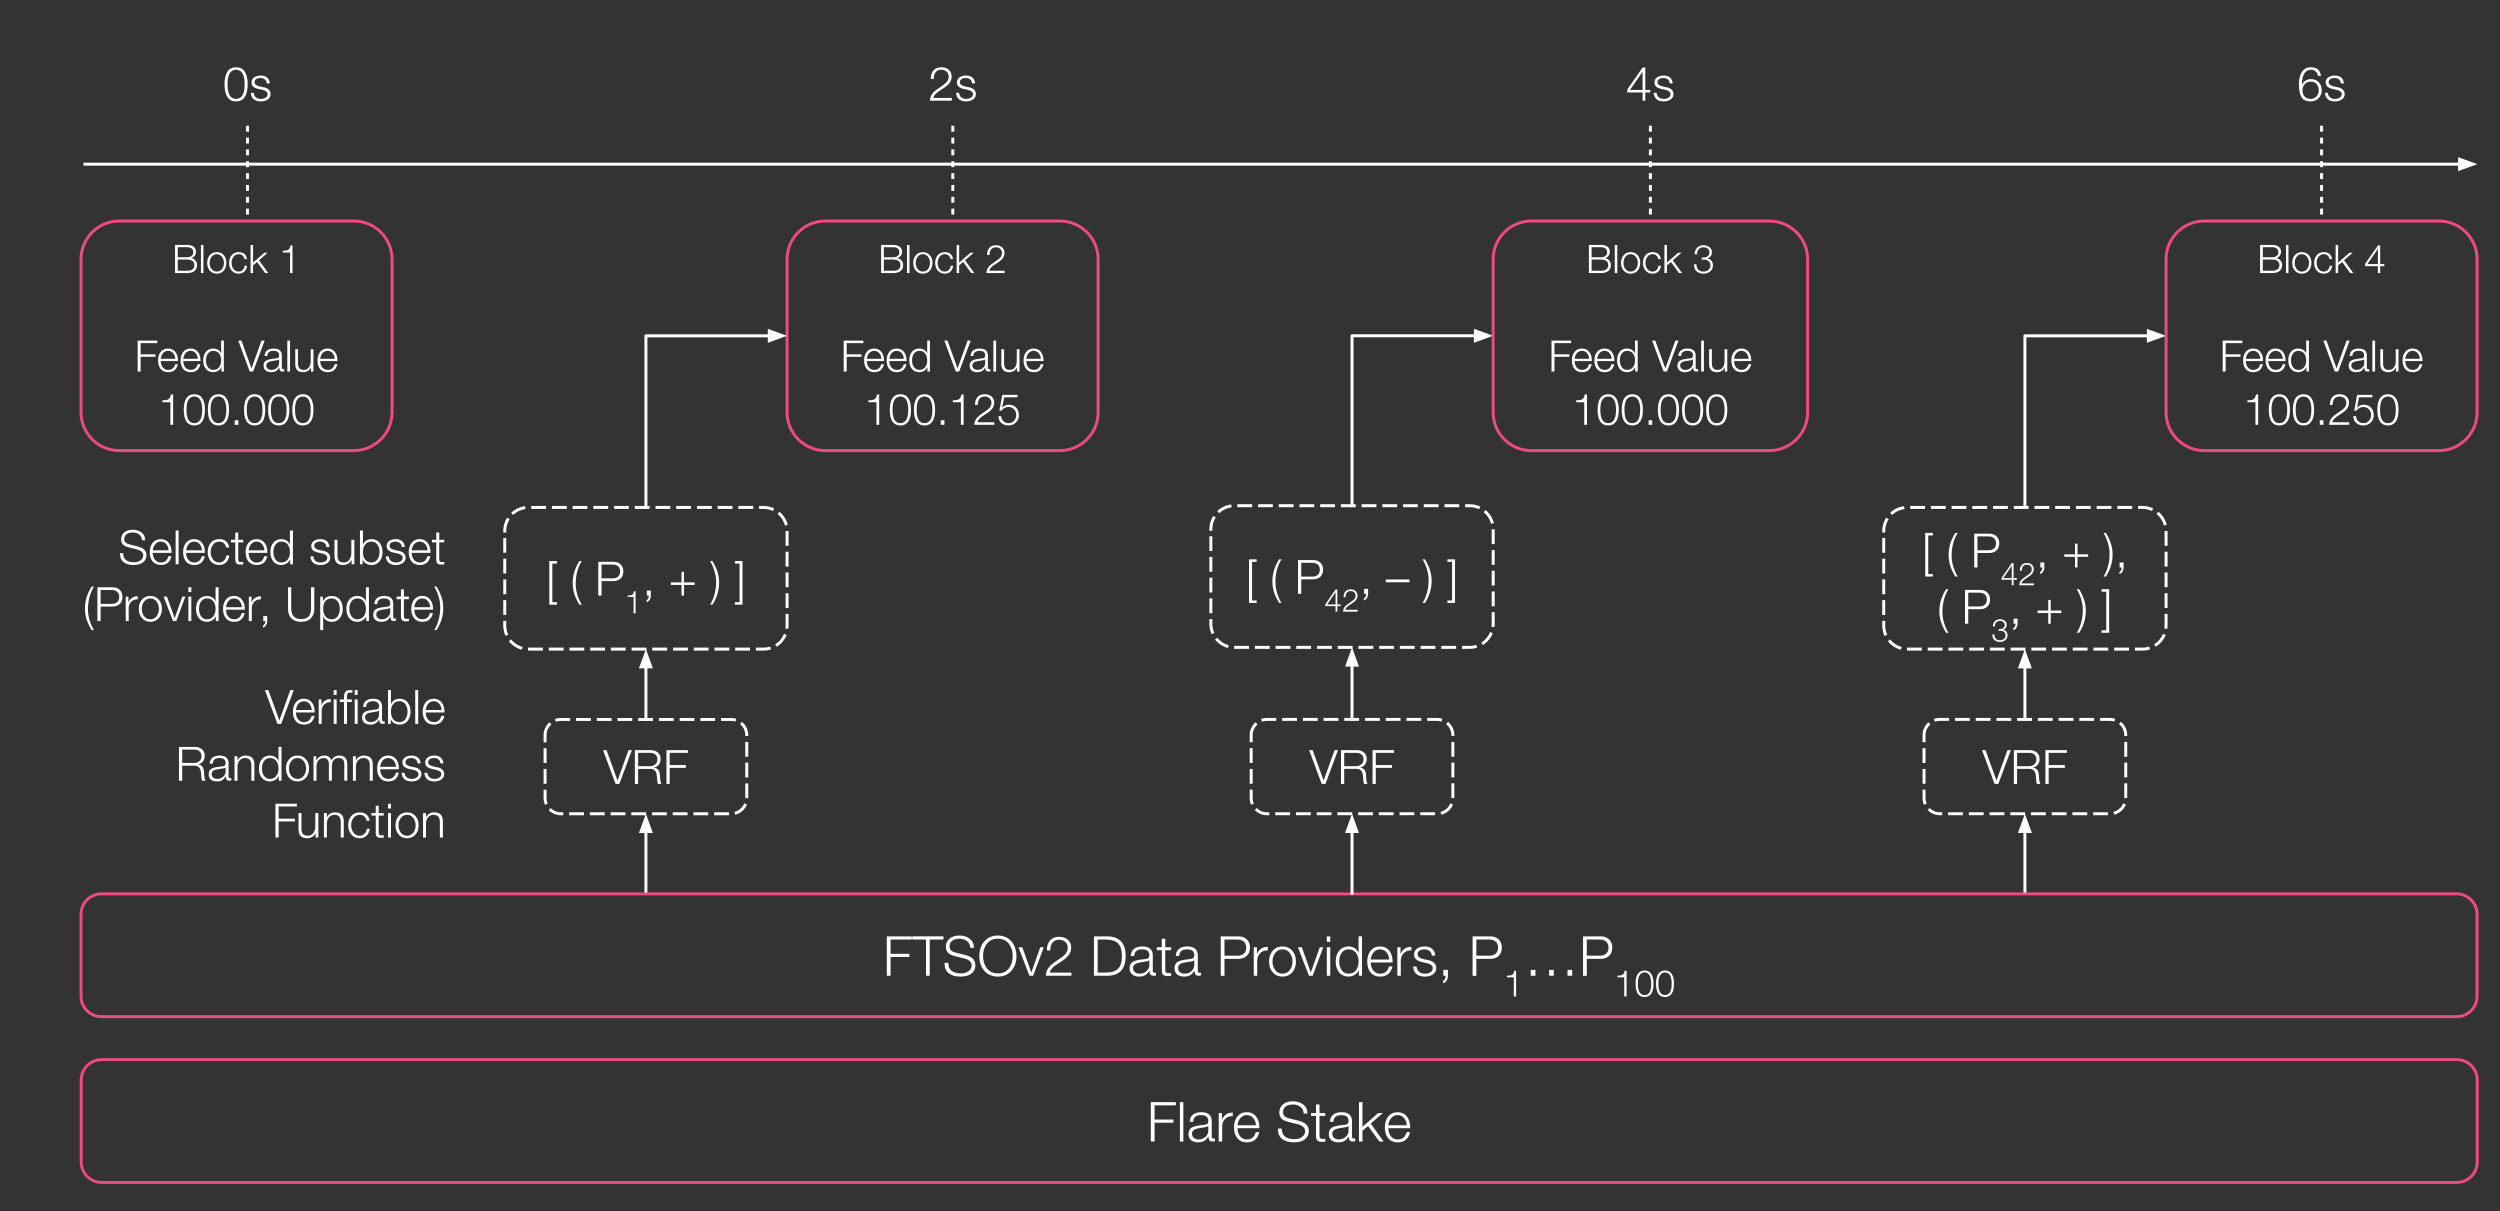 <svg version="1.1" viewBox="0.0 0.0 844.764 409.223" fill="none" stroke="none" stroke-linecap="square" stroke-miterlimit="10" xmlns:xlink="http://www.w3.org/1999/xlink" xmlns="http://www.w3.org/2000/svg"><rect x="0.0" y="0.0" width="844.764" height="409.223" fill="#333333" stroke="none"/><clipPath id="p.0"><path d="m0 0l844.764 0l0 409.223l-844.764 0l0 -409.223z" clip-rule="nonzero"/></clipPath><g clip-path="url(#p.0)"><path fill="#000000" fill-opacity="0.0" d="m0 0l844.764 0l0 409.223l-844.764 0z" fill-rule="evenodd"/><path fill="#000000" fill-opacity="0.0" d="m27.378 308.958l0 0c0 -3.821 3.098 -6.919 6.919 -6.919l795.8 0c1.835 0 3.595 0.729 4.892 2.026c1.298 1.298 2.026 3.057 2.026 4.892l0 27.674c0 3.821 -3.098 6.919 -6.919 6.919l-795.8 0c-3.821 0 -6.919 -3.098 -6.919 -6.919z" fill-rule="evenodd"/><path stroke="#ef4a82" stroke-width="1.0" stroke-linejoin="round" stroke-linecap="butt" d="m27.378 308.958l0 0c0 -3.821 3.098 -6.919 6.919 -6.919l795.8 0c1.835 0 3.595 0.729 4.892 2.026c1.298 1.298 2.026 3.057 2.026 4.892l0 27.674c0 3.821 -3.098 6.919 -6.919 6.919l-795.8 0c-3.821 0 -6.919 -3.098 -6.919 -6.919z" fill-rule="evenodd"/><path fill="#ffffff" d="m308.11 316.403l0 1.078l-7.188 0l0 4.812l6.375 0l0 1.078l-6.375 0l0 6.344l-1.266 0l0 -13.312l8.453 0zm10.692 0l0 1.078l-4.641 0l0 12.234l-1.266 0l0 -12.234l-4.656 0l0 -1.078l10.562 0zm5.397 -0.281q2.141 0 3.516 1.109q1.391 1.094 1.391 3.031l-1.25 0q-0.078 -1.453 -1.109 -2.25q-1.016 -0.812 -2.531 -0.812q-1.562 0 -2.453 0.688q-0.891 0.672 -0.891 1.953q0 0.75 0.453 1.266q0.453 0.5 1.656 0.797l3.031 0.75q1.875 0.453 2.719 1.312q0.859 0.859 0.859 2.219q0 1.672 -1.281 2.75q-1.281 1.062 -3.812 1.062q-2.484 0 -3.906 -1.109q-1.422 -1.125 -1.422 -3.25l0 -0.297l1.281 0l0 0.078q0 1.781 1.109 2.641q1.109 0.859 3.219 0.859q1.375 0 2.453 -0.719q1.094 -0.734 1.094 -1.984q0 -1.734 -2.594 -2.375q-2.609 -0.641 -3.109 -0.766q-1.594 -0.391 -2.312 -1.156q-0.703 -0.781 -0.703 -2.047q0 -1.547 1.172 -2.641q1.188 -1.109 3.422 -1.109zm13.001 0q1.875 0 3.312 0.891q1.438 0.875 2.188 2.5q0.766 1.609 0.766 3.547q0 3.0 -1.703 4.969q-1.688 1.969 -4.562 1.969q-2.875 0 -4.578 -1.938q-1.703 -1.953 -1.703 -5.0q0 -3.047 1.703 -4.984q1.703 -1.953 4.578 -1.953zm-5.016 6.938q0 2.516 1.328 4.188q1.328 1.672 3.688 1.672q2.344 0 3.672 -1.656q1.328 -1.672 1.328 -4.203q0 -2.516 -1.328 -4.188q-1.312 -1.672 -3.688 -1.672q-2.312 0 -3.656 1.641q-1.344 1.641 -1.344 4.219zm13.266 -2.969l3.016 8.453l0.047 0l2.984 -8.453l1.203 0l-3.594 9.625l-1.25 0l-3.719 -9.625l1.312 0zm12.464 -3.547q1.828 0 2.938 1.0q1.109 0.984 1.109 2.688q0 1.328 -0.844 2.5q-0.828 1.156 -3.016 2.5q-1.781 1.078 -2.5 1.859q-0.719 0.781 -0.844 1.547l7.266 0l0 1.078l-8.609 0q0.016 -1.453 0.828 -2.625q0.828 -1.188 2.922 -2.516q2.078 -1.328 2.844 -2.234q0.781 -0.922 0.781 -2.141q0 -1.172 -0.828 -1.906q-0.812 -0.75 -2.109 -0.75q-1.344 0 -2.125 0.891q-0.781 0.875 -0.828 2.484l0 0.25l-1.156 0l0 -0.188q0 -2.0 1.078 -3.219q1.094 -1.219 3.094 -1.219zm16.168 -0.141q2.984 0 4.625 1.594q1.656 1.594 1.656 5.062q0 3.484 -1.672 5.078q-1.656 1.578 -4.484 1.578l-4.562 0l0 -13.312l4.438 0zm-0.359 12.234q2.766 0 4.062 -1.297q1.312 -1.297 1.312 -4.281q0 -2.969 -1.281 -4.266q-1.266 -1.312 -4.266 -1.312l-2.641 0l0 11.156l2.812 0zm12.281 -8.828q1.812 0 2.672 0.797q0.859 0.781 0.859 2.219l0 5.234q0 0.297 0.156 0.484q0.172 0.172 0.531 0.172q0.109 0 0.188 0q0.094 -0.016 0.188 -0.062l0 0.984q-0.219 0.047 -0.391 0.062q-0.172 0.016 -0.359 0.016q-0.766 0 -1.078 -0.359q-0.312 -0.375 -0.312 -1.219l0 -0.094l-0.047 0q-0.719 1.094 -1.516 1.531q-0.781 0.422 -1.984 0.422q-1.453 0 -2.344 -0.734q-0.891 -0.734 -0.891 -2.094q0 -1.391 0.969 -2.094q0.984 -0.703 4.344 -1.0q0.766 -0.078 1.062 -0.359q0.312 -0.281 0.312 -0.938q0 -0.984 -0.594 -1.484q-0.594 -0.5 -1.922 -0.5q-1.219 0 -1.891 0.578q-0.656 0.578 -0.688 1.672l-1.172 0q0.078 -1.594 1.078 -2.406q1.016 -0.828 2.828 -0.828zm2.312 4.641q-0.172 0.328 -1.109 0.453q-0.938 0.125 -2.062 0.328q-1.125 0.188 -1.703 0.641q-0.578 0.453 -0.578 1.234q0 0.844 0.625 1.375q0.641 0.531 1.516 0.531q1.438 0 2.391 -0.859q0.969 -0.859 0.969 -2.125l0 -1.578l-0.047 0zm5.433 -7.25l0 2.891l1.969 0l0 0.984l-1.969 0l0 6.578q0 0.734 0.281 0.969q0.281 0.219 0.719 0.219q0.172 0 0.422 -0.016q0.266 -0.016 0.547 -0.031l0 1.0q-0.266 0.016 -0.531 0.016q-0.25 0.016 -0.516 0.016q-1.172 0 -1.641 -0.438q-0.453 -0.453 -0.453 -1.609l0 -6.703l-1.688 0l0 -0.984l1.688 0l0 -2.891l1.172 0zm7.458 2.609q1.812 0 2.672 0.797q0.859 0.781 0.859 2.219l0 5.234q0 0.297 0.156 0.484q0.172 0.172 0.531 0.172q0.109 0 0.188 0q0.094 -0.016 0.188 -0.062l0 0.984q-0.219 0.047 -0.391 0.062q-0.172 0.016 -0.359 0.016q-0.766 0 -1.078 -0.359q-0.312 -0.375 -0.312 -1.219l0 -0.094l-0.047 0q-0.719 1.094 -1.516 1.531q-0.781 0.422 -1.984 0.422q-1.453 0 -2.344 -0.734q-0.891 -0.734 -0.891 -2.094q0 -1.391 0.969 -2.094q0.984 -0.703 4.344 -1.0q0.766 -0.078 1.062 -0.359q0.312 -0.281 0.312 -0.938q0 -0.984 -0.594 -1.484q-0.594 -0.5 -1.922 -0.5q-1.219 0 -1.891 0.578q-0.656 0.578 -0.688 1.672l-1.172 0q0.078 -1.594 1.078 -2.406q1.016 -0.828 2.828 -0.828zm2.312 4.641q-0.172 0.328 -1.109 0.453q-0.938 0.125 -2.062 0.328q-1.125 0.188 -1.703 0.641q-0.578 0.453 -0.578 1.234q0 0.844 0.625 1.375q0.641 0.531 1.516 0.531q1.438 0 2.391 -0.859q0.969 -0.859 0.969 -2.125l0 -1.578l-0.047 0zm14.96 -8.047q1.734 0 2.812 1.0q1.078 1.0 1.078 2.797q0 1.797 -1.078 2.797q-1.078 1.0 -2.812 1.0l-4.719 0l0 5.719l-1.266 0l0 -13.312l5.984 0zm-0.281 6.531q1.312 0 2.109 -0.703q0.797 -0.719 0.797 -2.031q0 -1.281 -0.781 -2.0q-0.766 -0.719 -2.297 -0.719l-4.266 0l0 5.453l4.438 0zm9.909 -2.969l0.297 0l0 1.172l-0.141 0q-1.547 0 -2.5 1.0q-0.938 0.984 -0.938 2.484l0 5.094l-1.172 0l0 -9.625l1.078 0l0 2.25l0.031 0q0.438 -1.125 1.328 -1.75q0.891 -0.625 2.016 -0.625zm5.257 -0.156q2.047 0 3.297 1.438q1.25 1.422 1.25 3.656q0 1.344 -0.516 2.516q-0.516 1.172 -1.562 1.875q-1.047 0.703 -2.469 0.703q-2.047 0 -3.297 -1.438q-1.25 -1.438 -1.25 -3.656q0 -2.234 1.25 -3.656q1.25 -1.438 3.297 -1.438zm-3.375 5.094q0 1.703 0.922 2.906q0.922 1.203 2.453 1.203q1.531 0 2.453 -1.203q0.922 -1.203 0.922 -2.906q0 -1.688 -0.922 -2.891q-0.922 -1.219 -2.469 -1.219q-1.5 0 -2.438 1.203q-0.922 1.188 -0.922 2.906zm9.907 -4.812l3.016 8.453l0.047 0l2.984 -8.453l1.203 0l-3.594 9.625l-1.25 0l-3.719 -9.625l1.312 0zm9.605 -3.688l0 1.875l-1.172 0l0 -1.875l1.172 0zm0 3.688l0 9.625l-1.172 0l0 -9.625l1.172 0zm10.734 -3.688l0 13.312l-1.078 0l0 -1.828l-0.047 0q-0.406 0.969 -1.406 1.547q-0.984 0.562 -2.031 0.562q-1.969 0 -3.156 -1.375q-1.172 -1.391 -1.172 -3.719q0 -2.297 1.172 -3.688q1.172 -1.406 3.156 -1.406q1.125 0 2.047 0.547q0.922 0.547 1.297 1.562l0.047 0l0 -5.516l1.172 0zm-7.703 8.5q0 1.781 0.844 2.953q0.844 1.156 2.297 1.156q1.625 0 2.5 -1.141q0.891 -1.156 0.891 -2.969q0 -1.812 -0.891 -2.953q-0.875 -1.156 -2.5 -1.156q-1.438 0 -2.297 1.141q-0.844 1.125 -0.844 2.969zm13.807 -5.094q1.953 0 3.094 1.422q1.141 1.422 1.141 3.797l0 0.188l-7.406 0q0.031 1.672 0.891 2.734q0.875 1.062 2.281 1.062q1.172 0 1.922 -0.609q0.766 -0.609 1.094 -1.859l1.188 0q-0.422 1.734 -1.453 2.594q-1.016 0.859 -2.75 0.859q-2.047 0 -3.203 -1.359q-1.141 -1.375 -1.141 -3.734q0 -2.234 1.156 -3.656q1.156 -1.438 3.188 -1.438zm3.062 4.422q-0.047 -1.438 -0.906 -2.438q-0.844 -1.0 -2.172 -1.0q-1.25 0 -2.109 0.938q-0.844 0.922 -1.047 2.5l6.234 0zm7.215 -4.266l0.297 0l0 1.172l-0.141 0q-1.547 0 -2.5 1.0q-0.938 0.984 -0.938 2.484l0 5.094l-1.172 0l0 -9.625l1.078 0l0 2.25l0.031 0q0.438 -1.125 1.328 -1.75q0.891 -0.625 2.016 -0.625zm4.829 -0.156q1.578 0 2.5 0.812q0.938 0.797 1.031 2.281l-1.172 0q-0.062 -1.016 -0.75 -1.562q-0.688 -0.547 -1.781 -0.547q-1.016 0 -1.641 0.438q-0.625 0.438 -0.625 1.219q0 0.625 0.547 1.031q0.562 0.406 1.453 0.609l2.016 0.438q0.984 0.234 1.641 0.906q0.656 0.656 0.656 1.672q0 1.344 -1.109 2.125q-1.109 0.766 -2.766 0.766q-1.797 0 -2.812 -0.859q-1.0 -0.859 -1.141 -2.531l1.188 0q0.062 1.125 0.828 1.766q0.766 0.641 2.0 0.641q1.094 0 1.859 -0.484q0.766 -0.5 0.766 -1.359q0 -0.641 -0.5 -1.062q-0.484 -0.438 -1.641 -0.688l-1.484 -0.328q-1.266 -0.281 -1.984 -0.891q-0.703 -0.609 -0.703 -1.688q0 -1.25 1.016 -1.969q1.031 -0.734 2.609 -0.734zm7.817 7.922l0 2.062q0 0.797 -0.422 1.516q-0.422 0.734 -1.219 0.969l0 -0.797q0.391 -0.172 0.625 -0.656q0.25 -0.484 0.234 -1.0l0 -0.109l-0.781 0l0 -1.984l1.562 0zm14.32 -11.328q1.734 0 2.812 1.0q1.078 1.0 1.078 2.797q0 1.797 -1.078 2.797q-1.078 1.0 -2.812 1.0l-4.719 0l0 5.719l-1.266 0l0 -13.312l5.984 0zm-0.281 6.531q1.312 0 2.109 -0.703q0.797 -0.719 0.797 -2.031q0 -1.281 -0.781 -2.0q-0.766 -0.719 -2.297 -0.719l-4.266 0l0 5.453l4.438 0z" fill-rule="nonzero"/><path fill="#ffffff" d="m511.661 328.012l0.641 0l0 8.703l-0.781 0l0 -6.469l-2.312 0l0 -0.562q1.078 -0.016 1.484 -0.172q0.422 -0.172 0.656 -0.531q0.234 -0.359 0.312 -0.969z" fill-rule="nonzero"/><path fill="#ffffff" d="m518.828 327.731l0 1.984l-1.578 0l0 -1.984l1.578 0zm6.203 0l0 1.984l-1.562 0l0 -1.984l1.562 0zm6.219 0l0 1.984l-1.578 0l0 -1.984l1.578 0zm9.656 -11.328q1.734 0 2.812 1.0q1.078 1.0 1.078 2.797q0 1.797 -1.078 2.797q-1.078 1.0 -2.812 1.0l-4.719 0l0 5.719l-1.266 0l0 -13.312l5.984 0zm-0.281 6.531q1.312 0 2.109 -0.703q0.797 -0.719 0.797 -2.031q0 -1.281 -0.781 -2.0q-0.766 -0.719 -2.297 -0.719l-4.266 0l0 5.453l4.438 0z" fill-rule="nonzero"/><path fill="#ffffff" d="m548.985 328.012l0.641 0l0 8.703l-0.781 0l0 -6.469l-2.312 0l0 -0.562q1.078 -0.016 1.484 -0.172q0.422 -0.172 0.656 -0.531q0.234 -0.359 0.312 -0.969zm6.714 -0.078q1.516 0 2.266 1.156q0.766 1.141 0.766 3.312q0 2.25 -0.766 3.375q-0.766 1.125 -2.266 1.125q-1.484 0 -2.266 -1.109q-0.766 -1.125 -0.766 -3.375q0 -2.25 0.781 -3.359q0.781 -1.125 2.25 -1.125zm-2.25 4.469q0 1.906 0.562 2.875q0.578 0.969 1.688 0.969q1.125 0 1.688 -0.953q0.562 -0.969 0.562 -2.891q0 -1.891 -0.562 -2.844q-0.562 -0.969 -1.703 -0.969q-1.078 0 -1.656 0.953q-0.578 0.938 -0.578 2.859zm9.167 -4.469q1.516 0 2.266 1.156q0.766 1.141 0.766 3.312q0 2.25 -0.766 3.375q-0.766 1.125 -2.266 1.125q-1.484 0 -2.266 -1.109q-0.766 -1.125 -0.766 -3.375q0 -2.25 0.781 -3.359q0.781 -1.125 2.25 -1.125zm-2.25 4.469q0 1.906 0.562 2.875q0.578 0.969 1.688 0.969q1.125 0 1.688 -0.953q0.562 -0.969 0.562 -2.891q0 -1.891 -0.562 -2.844q-0.562 -0.969 -1.703 -0.969q-1.078 0 -1.656 0.953q-0.578 0.938 -0.578 2.859z" fill-rule="nonzero"/><path fill="#000000" fill-opacity="0.0" d="m218.259 301.121l0 -26.142" fill-rule="evenodd"/><path stroke="#ffffff" stroke-width="1.0" stroke-linejoin="round" stroke-linecap="butt" d="m218.259 301.121l0 -20.142" fill-rule="evenodd"/><path fill="#ffffff" stroke="#ffffff" stroke-width="1.0" stroke-linecap="butt" d="m219.91 280.979l-1.652 -4.538l-1.652 4.538z" fill-rule="evenodd"/><path fill="#000000" fill-opacity="0.0" d="m184.18 248.417l0 0c0 -2.934 2.378 -5.312 5.312 -5.312l57.533 0c1.409 0 2.76 0.56 3.756 1.556c0.996 0.996 1.556 2.348 1.556 3.756l0 21.249c0 2.934 -2.378 5.312 -5.312 5.312l-57.533 0c-2.934 0 -5.312 -2.378 -5.312 -5.312z" fill-rule="evenodd"/><path stroke="#ffffff" stroke-width="1.0" stroke-linejoin="round" stroke-linecap="butt" stroke-dasharray="4.0,3.0" d="m184.18 248.417l0 0c0 -2.934 2.378 -5.312 5.312 -5.312l57.533 0c1.409 0 2.76 0.56 3.756 1.556c0.996 0.996 1.556 2.348 1.556 3.756l0 21.249c0 2.934 -2.378 5.312 -5.312 5.312l-57.533 0c-2.934 0 -5.312 -2.378 -5.312 -5.312z" fill-rule="evenodd"/><path fill="#ffffff" d="m204.946 253.48l3.703 10.219l0.031 0l3.688 -10.219l1.156 0l-4.234 11.406l-0.016 0.016l-1.266 0l-4.234 -11.422l1.172 0zm14.875 0q1.5 0 2.453 0.781q0.953 0.766 0.953 2.188q0 1.141 -0.594 1.922q-0.578 0.781 -1.625 0.984l0 0.031l0.234 0.047q0.797 0.188 1.203 0.703q0.422 0.516 0.547 1.656l0.062 1.219q0.078 0.719 0.125 1.031q0.062 0.312 0.266 0.75l0.078 0.109l-1.188 0q-0.234 -0.312 -0.297 -1.781q-0.109 -2.031 -0.656 -2.656q-0.547 -0.641 -1.484 -0.641l-4.281 0l0 5.078l-1.094 0l0 -11.422l5.297 0zm-0.094 5.422q0.969 0 1.688 -0.609q0.719 -0.609 0.719 -1.625q0 -1.109 -0.656 -1.688q-0.641 -0.578 -1.734 -0.578l-4.125 0l0 4.5l4.109 0zm12.719 -5.422l0 0.922l-6.156 0l0 4.125l5.469 0l0 0.938l-5.469 0l0 5.438l-1.094 0l0 -11.422l7.25 0z" fill-rule="nonzero"/><path fill="#000000" fill-opacity="0.0" d="m170.558 179.441l0 0c0 -4.407 3.572 -7.979 7.979 -7.979l79.443 0c2.116 0 4.146 0.841 5.642 2.337c1.496 1.496 2.337 3.526 2.337 5.642l0 31.916c0 4.407 -3.572 7.979 -7.979 7.979l-79.443 0c-4.407 0 -7.979 -3.572 -7.979 -7.979z" fill-rule="evenodd"/><path stroke="#ffffff" stroke-width="1.0" stroke-linejoin="round" stroke-linecap="butt" stroke-dasharray="4.0,3.0" d="m170.558 179.441l0 0c0 -4.407 3.572 -7.979 7.979 -7.979l79.443 0c2.116 0 4.146 0.841 5.642 2.337c1.496 1.496 2.337 3.526 2.337 5.642l0 31.916c0 4.407 -3.572 7.979 -7.979 7.979l-79.443 0c-4.407 0 -7.979 -3.572 -7.979 -7.979z" fill-rule="evenodd"/><path fill="#ffffff" d="m188.198 189.587l0 0.859l-1.562 0l0 13.031l1.562 0l0 0.844l-2.578 0l0 -14.734l2.578 0zm7.586 0l0.797 0q-1.031 1.641 -1.547 3.609q-0.5 1.969 -0.5 4.156q0 1.703 0.547 3.578q0.562 1.875 1.5 3.391l-0.797 0q-1.25 -2.078 -1.766 -3.797q-0.5 -1.719 -0.5 -3.531q0 -1.922 0.562 -3.781q0.578 -1.875 1.703 -3.625zm11.523 0.25q1.469 0 2.391 0.859q0.938 0.859 0.938 2.406q0 1.531 -0.938 2.391q-0.922 0.859 -2.391 0.859l-4.047 0l0 4.906l-1.094 0l0 -11.422l5.141 0zm-0.25 5.594q1.125 0 1.797 -0.594q0.688 -0.609 0.688 -1.734q0 -1.109 -0.656 -1.719q-0.656 -0.625 -1.984 -0.625l-3.641 0l0 4.672l3.797 0z" fill-rule="nonzero"/><path fill="#ffffff" d="m214.213 199.79l0.547 0l0 7.469l-0.672 0l0 -5.547l-1.969 0l0 -0.469q0.922 -0.016 1.281 -0.156q0.359 -0.156 0.547 -0.453q0.203 -0.312 0.266 -0.844z" fill-rule="nonzero"/><path fill="#ffffff" d="m219.921 199.556l0 1.766q0 0.688 -0.375 1.312q-0.359 0.625 -1.047 0.828l0 -0.688q0.344 -0.141 0.547 -0.562q0.203 -0.406 0.203 -0.859l0 -0.094l-0.672 0l0 -1.703l1.344 0zm10.375 -6.344l0.844 0l0 3.594l3.594 0l0 0.844l-3.594 0l0 3.609l-0.844 0l0 -3.609l-3.609 0l0 -0.844l3.609 0l0 -3.594zm9.641 -3.625l0.797 0q1.156 1.906 1.703 3.641q0.562 1.719 0.562 3.672q0 1.984 -0.578 3.859q-0.578 1.859 -1.672 3.547l-0.812 0q1.031 -1.656 1.531 -3.609q0.516 -1.969 0.516 -4.141q0 -1.672 -0.547 -3.5q-0.531 -1.844 -1.5 -3.469zm10.961 0l0 14.734l-2.578 0l0 -0.844l1.578 0l0 -13.031l-1.578 0l0 -0.859l2.578 0z" fill-rule="nonzero"/><path fill="#000000" fill-opacity="0.0" d="m409.156 178.858l0 0c0 -4.407 3.572 -7.979 7.979 -7.979l79.443 0c2.116 0 4.146 0.841 5.642 2.337c1.496 1.496 2.337 3.526 2.337 5.642l0 31.916c0 4.407 -3.572 7.979 -7.979 7.979l-79.443 0c-4.407 0 -7.979 -3.572 -7.979 -7.979z" fill-rule="evenodd"/><path stroke="#ffffff" stroke-width="1.0" stroke-linejoin="round" stroke-linecap="butt" stroke-dasharray="4.0,3.0" d="m409.156 178.858l0 0c0 -4.407 3.572 -7.979 7.979 -7.979l79.443 0c2.116 0 4.146 0.841 5.642 2.337c1.496 1.496 2.337 3.526 2.337 5.642l0 31.916c0 4.407 -3.572 7.979 -7.979 7.979l-79.443 0c-4.407 0 -7.979 -3.572 -7.979 -7.979z" fill-rule="evenodd"/><path fill="#ffffff" d="m424.634 189.004l0 0.859l-1.562 0l0 13.031l1.562 0l0 0.844l-2.578 0l0 -14.734l2.578 0zm7.586 0l0.797 0q-1.031 1.641 -1.547 3.609q-0.5 1.969 -0.5 4.156q0 1.703 0.547 3.578q0.562 1.875 1.5 3.391l-0.797 0q-1.25 -2.078 -1.766 -3.797q-0.5 -1.719 -0.5 -3.531q0 -1.922 0.562 -3.781q0.578 -1.875 1.703 -3.625zm11.523 0.25q1.469 0 2.391 0.859q0.938 0.859 0.938 2.406q0 1.531 -0.938 2.391q-0.922 0.859 -2.391 0.859l-4.047 0l0 4.906l-1.094 0l0 -11.422l5.141 0zm-0.25 5.594q1.125 0 1.797 -0.594q0.688 -0.609 0.688 -1.734q0 -1.109 -0.656 -1.719q-0.656 -0.625 -1.984 -0.625l-3.641 0l0 4.672l3.797 0z" fill-rule="nonzero"/><path fill="#ffffff" d="m451.29 199.208l0.609 0l0 5.047l1.125 0l0 0.562l-1.125 0l0 1.859l-0.609 0l0 -1.859l-3.453 0l0 -0.641l3.453 -4.969zm-2.844 5.047l2.844 0l0 -4.062l-0.031 0l-2.812 4.062zm7.958 -5.109q1.047 0 1.672 0.578q0.641 0.562 0.641 1.531q0 0.766 -0.484 1.438q-0.469 0.656 -1.719 1.422q-1.016 0.609 -1.438 1.062q-0.406 0.438 -0.469 0.875l4.141 0l0 0.625l-4.906 0q0 -0.828 0.469 -1.5q0.469 -0.672 1.672 -1.438q1.188 -0.75 1.625 -1.266q0.438 -0.531 0.438 -1.234q0 -0.672 -0.469 -1.094q-0.469 -0.422 -1.203 -0.422q-0.766 0 -1.219 0.5q-0.438 0.5 -0.469 1.422l0 0.156l-0.672 0l0 -0.109q0 -1.156 0.625 -1.844q0.625 -0.703 1.766 -0.703z" fill-rule="nonzero"/><path fill="#ffffff" d="m462.283 198.973l0 1.766q0 0.688 -0.375 1.312q-0.359 0.625 -1.047 0.828l0 -0.688q0.344 -0.141 0.547 -0.562q0.203 -0.406 0.203 -0.859l0 -0.094l-0.672 0l0 -1.703l1.344 0zm13.984 -3.172l0 0.938l-8.0 0l0 -0.938l8.0 0zm4.43 -6.797l0.797 0q1.156 1.906 1.703 3.641q0.562 1.719 0.562 3.672q0 1.984 -0.578 3.859q-0.578 1.859 -1.672 3.547l-0.812 0q1.031 -1.656 1.531 -3.609q0.516 -1.969 0.516 -4.141q0 -1.672 -0.547 -3.5q-0.531 -1.844 -1.5 -3.469zm10.961 0l0 14.734l-2.578 0l0 -0.844l1.578 0l0 -13.031l-1.578 0l0 -0.859l2.578 0z" fill-rule="nonzero"/><path fill="#000000" fill-opacity="0.0" d="m636.524 179.441l0 0c0 -4.407 3.572 -7.979 7.979 -7.979l79.443 0c2.116 0 4.146 0.841 5.642 2.337c1.496 1.496 2.337 3.526 2.337 5.642l0 31.916c0 4.407 -3.572 7.979 -7.979 7.979l-79.443 0c-4.407 0 -7.979 -3.572 -7.979 -7.979z" fill-rule="evenodd"/><path stroke="#ffffff" stroke-width="1.0" stroke-linejoin="round" stroke-linecap="butt" stroke-dasharray="4.0,3.0" d="m636.524 179.441l0 0c0 -4.407 3.572 -7.979 7.979 -7.979l79.443 0c2.116 0 4.146 0.841 5.642 2.337c1.496 1.496 2.337 3.526 2.337 5.642l0 31.916c0 4.407 -3.572 7.979 -7.979 7.979l-79.443 0c-4.407 0 -7.979 -3.572 -7.979 -7.979z" fill-rule="evenodd"/><path fill="#ffffff" d="m653.13 180.087l0 0.859l-1.562 0l0 13.031l1.562 0l0 0.844l-2.578 0l0 -14.734l2.578 0zm7.586 0l0.797 0q-1.031 1.641 -1.547 3.609q-0.5 1.969 -0.5 4.156q0 1.703 0.547 3.578q0.562 1.875 1.5 3.391l-0.797 0q-1.25 -2.078 -1.766 -3.797q-0.5 -1.719 -0.5 -3.531q0 -1.922 0.562 -3.781q0.578 -1.875 1.703 -3.625zm11.523 0.25q1.469 0 2.391 0.859q0.938 0.859 0.938 2.406q0 1.531 -0.938 2.391q-0.922 0.859 -2.391 0.859l-4.047 0l0 4.906l-1.094 0l0 -11.422l5.141 0zm-0.25 5.594q1.125 0 1.797 -0.594q0.688 -0.609 0.688 -1.734q0 -1.109 -0.656 -1.719q-0.656 -0.625 -1.984 -0.625l-3.641 0l0 4.672l3.797 0z" fill-rule="nonzero"/><path fill="#ffffff" d="m679.786 190.29l0.609 0l0 5.047l1.125 0l0 0.562l-1.125 0l0 1.859l-0.609 0l0 -1.859l-3.453 0l0 -0.641l3.453 -4.969zm-2.844 5.047l2.844 0l0 -4.062l-0.031 0l-2.812 4.062zm7.958 -5.109q1.047 0 1.672 0.578q0.641 0.562 0.641 1.531q0 0.766 -0.484 1.438q-0.469 0.656 -1.719 1.422q-1.016 0.609 -1.438 1.062q-0.406 0.438 -0.469 0.875l4.141 0l0 0.625l-4.906 0q0 -0.828 0.469 -1.5q0.469 -0.672 1.672 -1.438q1.188 -0.75 1.625 -1.266q0.438 -0.531 0.438 -1.234q0 -0.672 -0.469 -1.094q-0.469 -0.422 -1.203 -0.422q-0.766 0 -1.219 0.5q-0.438 0.5 -0.469 1.422l0 0.156l-0.672 0l0 -0.109q0 -1.156 0.625 -1.844q0.625 -0.703 1.766 -0.703z" fill-rule="nonzero"/><path fill="#ffffff" d="m690.78 190.056l0 1.766q0 0.688 -0.375 1.312q-0.359 0.625 -1.047 0.828l0 -0.688q0.344 -0.141 0.547 -0.562q0.203 -0.406 0.203 -0.859l0 -0.094l-0.672 0l0 -1.703l1.344 0zm10.375 -6.344l0.844 0l0 3.594l3.594 0l0 0.844l-3.594 0l0 3.609l-0.844 0l0 -3.609l-3.609 0l0 -0.844l3.609 0l0 -3.594zm9.641 -3.625l0.797 0q1.156 1.906 1.703 3.641q0.562 1.719 0.562 3.672q0 1.984 -0.578 3.859q-0.578 1.859 -1.672 3.547l-0.812 0q1.031 -1.656 1.531 -3.609q0.516 -1.969 0.516 -4.141q0 -1.672 -0.547 -3.5q-0.531 -1.844 -1.5 -3.469zm6.781 9.969l0 1.766q0 0.688 -0.375 1.312q-0.359 0.625 -1.047 0.828l0 -0.688q0.344 -0.141 0.547 -0.562q0.203 -0.406 0.203 -0.859l0 -0.094l-0.672 0l0 -1.703l1.344 0z" fill-rule="nonzero"/><path fill="#ffffff" d="m657.597 199.087l0.797 0q-1.031 1.641 -1.547 3.609q-0.5 1.969 -0.5 4.156q0 1.703 0.547 3.578q0.562 1.875 1.5 3.391l-0.797 0q-1.25 -2.078 -1.766 -3.797q-0.5 -1.719 -0.5 -3.531q0 -1.922 0.562 -3.781q0.578 -1.875 1.703 -3.625zm11.523 0.25q1.469 0 2.391 0.859q0.938 0.859 0.938 2.406q0 1.531 -0.938 2.391q-0.922 0.859 -2.391 0.859l-4.047 0l0 4.906l-1.094 0l0 -11.422l5.141 0zm-0.25 5.594q1.125 0 1.797 -0.594q0.688 -0.609 0.688 -1.734q0 -1.109 -0.656 -1.719q-0.656 -0.625 -1.984 -0.625l-3.641 0l0 4.672l3.797 0z" fill-rule="nonzero"/><path fill="#ffffff" d="m675.761 209.228q0.969 0 1.641 0.5q0.672 0.5 0.672 1.406q0 0.609 -0.328 1.047q-0.328 0.438 -0.922 0.609l0 0.016q0.766 0.141 1.141 0.641q0.391 0.5 0.391 1.203q0 1.016 -0.734 1.641q-0.719 0.625 -1.844 0.625q-1.109 0 -1.828 -0.625q-0.719 -0.625 -0.719 -1.734q0 -0.141 0.016 -0.172l0.672 0l0 0.141q0 0.812 0.5 1.328q0.5 0.5 1.359 0.5q0.812 0 1.359 -0.453q0.547 -0.469 0.547 -1.203q0 -0.719 -0.484 -1.141q-0.484 -0.422 -1.312 -0.422l-0.562 0l0 -0.578l0.594 0q0.594 0 1.031 -0.359q0.453 -0.359 0.453 -0.984q0 -0.688 -0.453 -1.047q-0.438 -0.359 -1.172 -0.359q-0.766 0 -1.234 0.484q-0.469 0.484 -0.469 1.359l0 0.031l-0.672 0q0.016 -1.094 0.672 -1.766q0.656 -0.688 1.688 -0.688z" fill-rule="nonzero"/><path fill="#ffffff" d="m681.735 209.056l0 1.766q0 0.688 -0.375 1.312q-0.359 0.625 -1.047 0.828l0 -0.688q0.344 -0.141 0.547 -0.562q0.203 -0.406 0.203 -0.859l0 -0.094l-0.672 0l0 -1.703l1.344 0zm10.375 -6.344l0.844 0l0 3.594l3.594 0l0 0.844l-3.594 0l0 3.609l-0.844 0l0 -3.609l-3.609 0l0 -0.844l3.609 0l0 -3.594zm9.641 -3.625l0.797 0q1.156 1.906 1.703 3.641q0.562 1.719 0.562 3.672q0 1.984 -0.578 3.859q-0.578 1.859 -1.672 3.547l-0.812 0q1.031 -1.656 1.531 -3.609q0.516 -1.969 0.516 -4.141q0 -1.672 -0.547 -3.5q-0.531 -1.844 -1.5 -3.469zm10.961 0l0 14.734l-2.578 0l0 -0.844l1.578 0l0 -13.031l-1.578 0l0 -0.859l2.578 0z" fill-rule="nonzero"/><path fill="#000000" fill-opacity="0.0" d="m422.778 248.407l0 0c0 -2.934 2.378 -5.312 5.312 -5.312l57.533 0c1.409 0 2.76 0.56 3.756 1.556c0.996 0.996 1.556 2.348 1.556 3.756l0 21.249c0 2.934 -2.378 5.312 -5.312 5.312l-57.533 0c-2.934 0 -5.312 -2.378 -5.312 -5.312z" fill-rule="evenodd"/><path stroke="#ffffff" stroke-width="1.0" stroke-linejoin="round" stroke-linecap="butt" stroke-dasharray="4.0,3.0" d="m422.778 248.407l0 0c0 -2.934 2.378 -5.312 5.312 -5.312l57.533 0c1.409 0 2.76 0.56 3.756 1.556c0.996 0.996 1.556 2.348 1.556 3.756l0 21.249c0 2.934 -2.378 5.312 -5.312 5.312l-57.533 0c-2.934 0 -5.312 -2.378 -5.312 -5.312z" fill-rule="evenodd"/><path fill="#ffffff" d="m443.544 253.47l3.703 10.219l0.031 0l3.688 -10.219l1.156 0l-4.234 11.406l-0.016 0.016l-1.266 0l-4.234 -11.422l1.172 0zm14.875 0q1.5 0 2.453 0.781q0.953 0.766 0.953 2.188q0 1.141 -0.594 1.922q-0.578 0.781 -1.625 0.984l0 0.031l0.234 0.047q0.797 0.188 1.203 0.703q0.422 0.516 0.547 1.656l0.062 1.219q0.078 0.719 0.125 1.031q0.062 0.312 0.266 0.75l0.078 0.109l-1.188 0q-0.234 -0.312 -0.297 -1.781q-0.109 -2.031 -0.656 -2.656q-0.547 -0.641 -1.484 -0.641l-4.281 0l0 5.078l-1.094 0l0 -11.422l5.297 0zm-0.094 5.422q0.969 0 1.688 -0.609q0.719 -0.609 0.719 -1.625q0 -1.109 -0.656 -1.688q-0.641 -0.578 -1.734 -0.578l-4.125 0l0 4.5l4.109 0zm12.719 -5.422l0 0.922l-6.156 0l0 4.125l5.469 0l0 0.938l-5.469 0l0 5.438l-1.094 0l0 -11.422l7.25 0z" fill-rule="nonzero"/><path fill="#000000" fill-opacity="0.0" d="m456.857 301.835l0 -26.866" fill-rule="evenodd"/><path stroke="#ffffff" stroke-width="1.0" stroke-linejoin="round" stroke-linecap="butt" d="m456.857 301.835l0 -20.866" fill-rule="evenodd"/><path fill="#ffffff" stroke="#ffffff" stroke-width="1.0" stroke-linecap="butt" d="m458.509 280.969l-1.652 -4.538l-1.652 4.538z" fill-rule="evenodd"/><path fill="#000000" fill-opacity="0.0" d="m684.224 301.11l0 -26.142" fill-rule="evenodd"/><path stroke="#ffffff" stroke-width="1.0" stroke-linejoin="round" stroke-linecap="butt" d="m684.224 301.11l0 -20.142" fill-rule="evenodd"/><path fill="#ffffff" stroke="#ffffff" stroke-width="1.0" stroke-linecap="butt" d="m685.876 280.969l-1.652 -4.538l-1.652 4.538z" fill-rule="evenodd"/><path fill="#000000" fill-opacity="0.0" d="m650.146 248.407l0 0c0 -2.934 2.378 -5.312 5.312 -5.312l57.533 0c1.409 0 2.76 0.56 3.756 1.556c0.996 0.996 1.556 2.348 1.556 3.756l0 21.249c0 2.934 -2.378 5.312 -5.312 5.312l-57.533 0c-2.934 0 -5.312 -2.378 -5.312 -5.312z" fill-rule="evenodd"/><path stroke="#ffffff" stroke-width="1.0" stroke-linejoin="round" stroke-linecap="butt" stroke-dasharray="4.0,3.0" d="m650.146 248.407l0 0c0 -2.934 2.378 -5.312 5.312 -5.312l57.533 0c1.409 0 2.76 0.56 3.756 1.556c0.996 0.996 1.556 2.348 1.556 3.756l0 21.249c0 2.934 -2.378 5.312 -5.312 5.312l-57.533 0c-2.934 0 -5.312 -2.378 -5.312 -5.312z" fill-rule="evenodd"/><path fill="#ffffff" d="m670.912 253.47l3.703 10.219l0.031 0l3.688 -10.219l1.156 0l-4.234 11.406l-0.016 0.016l-1.266 0l-4.234 -11.422l1.172 0zm14.875 0q1.5 0 2.453 0.781q0.953 0.766 0.953 2.188q0 1.141 -0.594 1.922q-0.578 0.781 -1.625 0.984l0 0.031l0.234 0.047q0.797 0.188 1.203 0.703q0.422 0.516 0.547 1.656l0.062 1.219q0.078 0.719 0.125 1.031q0.062 0.312 0.266 0.75l0.078 0.109l-1.188 0q-0.234 -0.312 -0.297 -1.781q-0.109 -2.031 -0.656 -2.656q-0.547 -0.641 -1.484 -0.641l-4.281 0l0 5.078l-1.094 0l0 -11.422l5.297 0zm-0.094 5.422q0.969 0 1.688 -0.609q0.719 -0.609 0.719 -1.625q0 -1.109 -0.656 -1.688q-0.641 -0.578 -1.734 -0.578l-4.125 0l0 4.5l4.109 0zm12.719 -5.422l0 0.922l-6.156 0l0 4.125l5.469 0l0 0.938l-5.469 0l0 5.438l-1.094 0l0 -11.422l7.25 0z" fill-rule="nonzero"/><path fill="#000000" fill-opacity="0.0" d="m218.259 243.105l0 -23.78" fill-rule="evenodd"/><path stroke="#ffffff" stroke-width="1.0" stroke-linejoin="round" stroke-linecap="butt" d="m218.259 243.105l0 -17.78" fill-rule="evenodd"/><path fill="#ffffff" stroke="#ffffff" stroke-width="1.0" stroke-linecap="butt" d="m219.91 225.325l-1.652 -4.538l-1.652 4.538z" fill-rule="evenodd"/><path fill="#000000" fill-opacity="0.0" d="m456.857 243.094l0 -24.346" fill-rule="evenodd"/><path stroke="#ffffff" stroke-width="1.0" stroke-linejoin="round" stroke-linecap="butt" d="m456.857 243.094l0 -18.346" fill-rule="evenodd"/><path fill="#ffffff" stroke="#ffffff" stroke-width="1.0" stroke-linecap="butt" d="m458.509 224.748l-1.652 -4.538l-1.652 4.538z" fill-rule="evenodd"/><path fill="#000000" fill-opacity="0.0" d="m684.224 243.094l0 -23.748" fill-rule="evenodd"/><path stroke="#ffffff" stroke-width="1.0" stroke-linejoin="round" stroke-linecap="butt" d="m684.224 243.094l0 -17.748" fill-rule="evenodd"/><path fill="#ffffff" stroke="#ffffff" stroke-width="1.0" stroke-linecap="butt" d="m685.876 225.346l-1.652 -4.538l-1.652 4.538z" fill-rule="evenodd"/><path fill="#000000" fill-opacity="0.0" d="m265.958 87.612l0 0c0 -7.141 5.789 -12.929 12.929 -12.929l79.244 0c3.429 0 6.718 1.362 9.142 3.787c2.425 2.425 3.787 5.713 3.787 9.142l0 51.716c0 7.141 -5.789 12.929 -12.929 12.929l-79.244 0c-7.141 0 -12.929 -5.789 -12.929 -12.929z" fill-rule="evenodd"/><path stroke="#ef4a82" stroke-width="1.0" stroke-linejoin="round" stroke-linecap="butt" d="m265.958 87.612l0 0c0 -7.141 5.789 -12.929 12.929 -12.929l79.244 0c3.429 0 6.718 1.362 9.142 3.787c2.425 2.425 3.787 5.713 3.787 9.142l0 51.716c0 7.141 -5.789 12.929 -12.929 12.929l-79.244 0c-7.141 0 -12.929 -5.789 -12.929 -12.929z" fill-rule="evenodd"/><path fill="#ffffff" d="m301.823 82.754q1.375 0 2.172 0.594q0.812 0.578 0.812 1.734q0 0.75 -0.453 1.359q-0.453 0.609 -1.188 0.781l0 0.016q0.906 0.125 1.453 0.766q0.547 0.625 0.547 1.562q0 1.328 -0.875 2.016q-0.859 0.688 -2.453 0.688l-4.109 0l0 -9.516l4.094 0zm-0.016 4.172q0.922 0 1.5 -0.438q0.594 -0.438 0.594 -1.188q0 -0.891 -0.547 -1.328q-0.547 -0.438 -1.609 -0.438l-3.094 0l0 3.391l3.156 0zm0.016 4.562q1.188 0 1.812 -0.484q0.625 -0.484 0.625 -1.469q0 -0.906 -0.656 -1.359q-0.641 -0.469 -1.844 -0.469l-3.109 0l0 3.781l3.172 0zm5.499 -8.734l0 9.516l-0.844 0l0 -9.516l0.844 0zm4.513 2.438q1.469 0 2.359 1.031q0.891 1.016 0.891 2.609q0 0.969 -0.375 1.797q-0.359 0.828 -1.109 1.344q-0.75 0.5 -1.766 0.5q-1.453 0 -2.359 -1.016q-0.891 -1.031 -0.891 -2.625q0 -1.594 0.891 -2.609q0.891 -1.031 2.359 -1.031zm-2.406 3.641q0 1.219 0.656 2.078q0.656 0.859 1.75 0.859q1.094 0 1.75 -0.859q0.672 -0.859 0.672 -2.078q0 -1.203 -0.672 -2.062q-0.656 -0.875 -1.766 -0.875q-1.062 0 -1.734 0.859q-0.656 0.844 -0.656 2.078zm9.819 -3.641q1.203 0 1.922 0.625q0.734 0.625 0.859 1.734l-0.828 0q-0.188 -0.812 -0.688 -1.234q-0.484 -0.422 -1.266 -0.422q-1.078 0 -1.75 0.859q-0.656 0.844 -0.656 2.078q0 1.219 0.656 2.078q0.672 0.859 1.75 0.859q0.75 0 1.328 -0.531q0.578 -0.547 0.672 -1.438l0.844 0q-0.188 1.281 -0.938 1.984q-0.75 0.688 -1.906 0.688q-1.453 0 -2.359 -1.016q-0.891 -1.031 -0.891 -2.625q0 -1.594 0.891 -2.609q0.891 -1.031 2.359 -1.031zm4.855 -2.438l0 5.969l3.812 -3.328l1.125 0l-2.938 2.547l3.125 4.328l-1.047 0l-2.719 -3.734l-1.359 1.125l0 2.609l-0.844 0l0 -9.516l0.844 0zm12.414 0.109q1.312 0 2.109 0.719q0.797 0.703 0.797 1.906q0 0.953 -0.609 1.797q-0.594 0.828 -2.156 1.781q-1.266 0.766 -1.781 1.328q-0.516 0.547 -0.609 1.094l5.188 0l0 0.781l-6.141 0q0.016 -1.031 0.594 -1.875q0.594 -0.844 2.078 -1.797q1.484 -0.953 2.031 -1.594q0.562 -0.656 0.562 -1.531q0 -0.844 -0.594 -1.375q-0.578 -0.531 -1.5 -0.531q-0.969 0 -1.531 0.641q-0.547 0.625 -0.578 1.781l0 0.172l-0.844 0l0 -0.125q0 -1.438 0.781 -2.297q0.781 -0.875 2.203 -0.875z" fill-rule="nonzero"/><path fill="#ffffff" d="m291.736 115.081l0 0.859l-5.641 0l0 3.781l5.016 0l0 0.844l-5.016 0l0 4.984l-1.0 0l0 -10.469l6.641 0zm3.67 2.688q1.531 0 2.422 1.125q0.906 1.109 0.906 2.969l0 0.156l-5.828 0q0.031 1.312 0.703 2.141q0.688 0.828 1.797 0.828q0.922 0 1.516 -0.469q0.594 -0.484 0.859 -1.453l0.922 0q-0.328 1.359 -1.141 2.031q-0.797 0.672 -2.156 0.672q-1.609 0 -2.516 -1.062q-0.906 -1.078 -0.906 -2.938q0 -1.75 0.906 -2.875q0.906 -1.125 2.516 -1.125zm2.391 3.469q-0.031 -1.125 -0.703 -1.906q-0.672 -0.781 -1.703 -0.781q-0.984 0 -1.656 0.734q-0.672 0.719 -0.828 1.953l4.891 0zm5.217 -3.469q1.531 0 2.422 1.125q0.906 1.109 0.906 2.969l0 0.156l-5.828 0q0.031 1.312 0.703 2.141q0.688 0.828 1.797 0.828q0.922 0 1.516 -0.469q0.594 -0.484 0.859 -1.453l0.922 0q-0.328 1.359 -1.141 2.031q-0.797 0.672 -2.156 0.672q-1.609 0 -2.516 -1.062q-0.906 -1.078 -0.906 -2.938q0 -1.75 0.906 -2.875q0.906 -1.125 2.516 -1.125zm2.391 3.469q-0.031 -1.125 -0.703 -1.906q-0.672 -0.781 -1.703 -0.781q-0.984 0 -1.656 0.734q-0.672 0.719 -0.828 1.953l4.891 0zm8.826 -6.156l0 10.469l-0.844 0l0 -1.438l-0.031 0q-0.328 0.75 -1.109 1.203q-0.781 0.453 -1.594 0.453q-1.547 0 -2.469 -1.078q-0.922 -1.094 -0.922 -2.922q0 -1.812 0.906 -2.906q0.922 -1.094 2.484 -1.094q0.891 0 1.609 0.438q0.719 0.422 1.016 1.219l0.031 0l0 -4.344l0.922 0zm-6.047 6.688q0 1.406 0.656 2.312q0.672 0.906 1.812 0.906q1.266 0 1.953 -0.891q0.703 -0.906 0.703 -2.328q0 -1.422 -0.688 -2.312q-0.688 -0.906 -1.969 -0.906q-1.125 0 -1.797 0.891q-0.672 0.891 -0.672 2.328zm11.972 -6.688l3.391 9.359l0.031 0l3.375 -9.359l1.062 0l-3.891 10.453l0 0.016l-1.156 0l-3.875 -10.469l1.062 0zm10.877 2.688q1.438 0 2.109 0.625q0.672 0.609 0.672 1.75l0 4.109q0 0.219 0.125 0.375q0.141 0.141 0.422 0.141q0.078 0 0.141 0q0.078 -0.016 0.141 -0.062l0 0.781q-0.172 0.047 -0.312 0.062q-0.125 0 -0.266 0q-0.609 0 -0.859 -0.281q-0.234 -0.297 -0.234 -0.953l0 -0.078l-0.031 0q-0.562 0.859 -1.188 1.203q-0.625 0.328 -1.562 0.328q-1.156 0 -1.859 -0.578q-0.688 -0.578 -0.688 -1.641q0 -1.094 0.766 -1.641q0.766 -0.562 3.406 -0.797q0.594 -0.047 0.828 -0.266q0.25 -0.234 0.25 -0.75q0 -0.766 -0.469 -1.156q-0.469 -0.391 -1.5 -0.391q-0.953 0 -1.484 0.453q-0.516 0.438 -0.547 1.297l-0.922 0q0.062 -1.234 0.844 -1.875q0.797 -0.656 2.219 -0.656zm1.828 3.641q-0.141 0.266 -0.875 0.359q-0.734 0.109 -1.625 0.266q-0.891 0.141 -1.344 0.5q-0.453 0.344 -0.453 0.969q0 0.672 0.5 1.078q0.5 0.406 1.188 0.406q1.141 0 1.891 -0.672q0.75 -0.672 0.75 -1.656l0 -1.25l-0.031 0zm3.732 -6.328l0 10.469l-0.922 0l0 -10.469l0.922 0zm2.697 2.906l0 4.922q0 0.953 0.438 1.516q0.453 0.562 1.562 0.562q1.062 0 1.672 -0.844q0.609 -0.859 0.609 -2.125l0 -4.031l0.922 0l0 7.562l-0.844 0l0 -1.359l-0.031 0q-0.359 0.75 -1.047 1.172q-0.688 0.406 -1.562 0.406q-1.359 0 -2.016 -0.719q-0.641 -0.719 -0.641 -2.094l0 -4.969l0.938 0zm9.997 -0.219q1.531 0 2.422 1.125q0.906 1.109 0.906 2.969l0 0.156l-5.828 0q0.031 1.312 0.703 2.141q0.688 0.828 1.797 0.828q0.922 0 1.516 -0.469q0.594 -0.484 0.859 -1.453l0.922 0q-0.328 1.359 -1.141 2.031q-0.797 0.672 -2.156 0.672q-1.609 0 -2.516 -1.062q-0.906 -1.078 -0.906 -2.938q0 -1.75 0.906 -2.875q0.906 -1.125 2.516 -1.125zm2.391 3.469q-0.031 -1.125 -0.703 -1.906q-0.672 -0.781 -1.703 -0.781q-0.984 0 -1.656 0.734q-0.672 0.719 -0.828 1.953l4.891 0z" fill-rule="nonzero"/><path fill="#ffffff" d="m296.332 133.284l0.75 0l0 10.266l-0.922 0l0 -7.625l-2.719 0l0 -0.656q1.266 -0.016 1.75 -0.203q0.5 -0.203 0.766 -0.625q0.266 -0.422 0.375 -1.156zm7.917 -0.078q1.781 0 2.672 1.344q0.906 1.344 0.906 3.922q0 2.656 -0.922 3.984q-0.906 1.312 -2.656 1.312q-1.75 0 -2.672 -1.312q-0.906 -1.328 -0.906 -3.969q0 -2.641 0.906 -3.953q0.922 -1.328 2.672 -1.328zm-2.656 5.266q0 2.25 0.656 3.391q0.672 1.125 2.0 1.125q1.312 0 1.984 -1.125q0.672 -1.125 0.672 -3.391q0 -2.234 -0.672 -3.359q-0.672 -1.125 -2.0 -1.125q-1.281 0 -1.969 1.109q-0.672 1.109 -0.672 3.375zm10.807 -5.266q1.781 0 2.672 1.344q0.906 1.344 0.906 3.922q0 2.656 -0.922 3.984q-0.906 1.312 -2.656 1.312q-1.75 0 -2.672 -1.312q-0.906 -1.328 -0.906 -3.969q0 -2.641 0.906 -3.953q0.922 -1.328 2.672 -1.328zm-2.656 5.266q0 2.25 0.656 3.391q0.672 1.125 2.0 1.125q1.312 0 1.984 -1.125q0.672 -1.125 0.672 -3.391q0 -2.234 -0.672 -3.359q-0.672 -1.125 -2.0 -1.125q-1.281 0 -1.969 1.109q-0.672 1.109 -0.672 3.375zm9.385 3.531l0 1.547l-1.234 0l0 -1.547l1.234 0zm5.728 -8.719l0.75 0l0 10.266l-0.922 0l0 -7.625l-2.719 0l0 -0.656q1.266 -0.016 1.75 -0.203q0.5 -0.203 0.766 -0.625q0.266 -0.422 0.375 -1.156zm7.901 -0.078q1.438 0 2.312 0.781q0.875 0.781 0.875 2.109q0 1.047 -0.656 1.969q-0.656 0.906 -2.391 1.969q-1.391 0.844 -1.953 1.453q-0.562 0.609 -0.672 1.203l5.703 0l0 0.859l-6.75 0q0.016 -1.141 0.656 -2.062q0.641 -0.922 2.281 -1.969q1.641 -1.047 2.234 -1.766q0.609 -0.719 0.609 -1.672q0 -0.938 -0.641 -1.516q-0.641 -0.578 -1.656 -0.578q-1.062 0 -1.672 0.688q-0.609 0.688 -0.641 1.969l0 0.188l-0.922 0l0 -0.141q0 -1.578 0.844 -2.531q0.859 -0.953 2.438 -0.953zm11.057 0.219l0 0.844l-4.5 0l-0.656 3.406l0.031 0.031q0.406 -0.469 0.984 -0.703q0.578 -0.25 1.188 -0.25q1.578 0 2.5 0.984q0.938 0.984 0.938 2.562q0 1.469 -1.031 2.469q-1.031 1.0 -2.516 1.0q-1.406 0 -2.375 -0.828q-0.953 -0.828 -1.0 -2.328l0.922 0q0.031 1.062 0.734 1.719q0.719 0.656 1.781 0.656q1.125 0 1.844 -0.797q0.719 -0.812 0.719 -2.0q0 -1.156 -0.75 -1.906q-0.75 -0.766 -1.859 -0.766q-0.672 0 -1.281 0.312q-0.594 0.297 -1.016 0.906l-0.781 0l0.984 -5.312l5.141 0z" fill-rule="nonzero"/><path fill="#000000" fill-opacity="0.0" d="m218.259 171.462l0 -57.984l47.685 0" fill-rule="evenodd"/><path stroke="#ffffff" stroke-width="1.0" stroke-linejoin="round" stroke-linecap="butt" d="m218.259 171.462l0 -57.984l41.685 0" fill-rule="evenodd"/><path fill="#ffffff" stroke="#ffffff" stroke-width="1.0" stroke-linecap="butt" d="m259.944 115.129l4.538 -1.652l-4.538 -1.652z" fill-rule="evenodd"/><path fill="#000000" fill-opacity="0.0" d="m456.857 170.879l0 -57.417l47.685 0" fill-rule="evenodd"/><path stroke="#ffffff" stroke-width="1.0" stroke-linejoin="round" stroke-linecap="butt" d="m456.857 170.879l0 -57.417l41.685 0" fill-rule="evenodd"/><path fill="#ffffff" stroke="#ffffff" stroke-width="1.0" stroke-linecap="butt" d="m498.542 115.114l4.538 -1.652l-4.538 -1.652z" fill-rule="evenodd"/><path fill="#000000" fill-opacity="0.0" d="m684.224 171.462l0 -57.984l47.716 0" fill-rule="evenodd"/><path stroke="#ffffff" stroke-width="1.0" stroke-linejoin="round" stroke-linecap="butt" d="m684.224 171.462l0 -57.984l41.716 0" fill-rule="evenodd"/><path fill="#ffffff" stroke="#ffffff" stroke-width="1.0" stroke-linecap="butt" d="m725.941 115.129l4.538 -1.652l-4.538 -1.652z" fill-rule="evenodd"/><path fill="#000000" fill-opacity="0.0" d="m504.541 87.612l0 0c0 -7.141 5.789 -12.929 12.929 -12.929l80.409 0c3.429 0 6.718 1.362 9.142 3.787c2.425 2.425 3.787 5.713 3.787 9.142l0 51.716c0 7.141 -5.789 12.929 -12.929 12.929l-80.409 0c-7.141 0 -12.929 -5.789 -12.929 -12.929z" fill-rule="evenodd"/><path stroke="#ef4a82" stroke-width="1.0" stroke-linejoin="round" stroke-linecap="butt" d="m504.541 87.612l0 0c0 -7.141 5.789 -12.929 12.929 -12.929l80.409 0c3.429 0 6.718 1.362 9.142 3.787c2.425 2.425 3.787 5.713 3.787 9.142l0 51.716c0 7.141 -5.789 12.929 -12.929 12.929l-80.409 0c-7.141 0 -12.929 -5.789 -12.929 -12.929z" fill-rule="evenodd"/><path fill="#ffffff" d="m540.988 82.754q1.375 0 2.172 0.594q0.812 0.578 0.812 1.734q0 0.75 -0.453 1.359q-0.453 0.609 -1.188 0.781l0 0.016q0.906 0.125 1.453 0.766q0.547 0.625 0.547 1.562q0 1.328 -0.875 2.016q-0.859 0.688 -2.453 0.688l-4.109 0l0 -9.516l4.094 0zm-0.016 4.172q0.922 0 1.5 -0.438q0.594 -0.438 0.594 -1.188q0 -0.891 -0.547 -1.328q-0.547 -0.438 -1.609 -0.438l-3.094 0l0 3.391l3.156 0zm0.016 4.562q1.188 0 1.812 -0.484q0.625 -0.484 0.625 -1.469q0 -0.906 -0.656 -1.359q-0.641 -0.469 -1.844 -0.469l-3.109 0l0 3.781l3.172 0zm5.499 -8.734l0 9.516l-0.844 0l0 -9.516l0.844 0zm4.513 2.438q1.469 0 2.359 1.031q0.891 1.016 0.891 2.609q0 0.969 -0.375 1.797q-0.359 0.828 -1.109 1.344q-0.75 0.5 -1.766 0.5q-1.453 0 -2.359 -1.016q-0.891 -1.031 -0.891 -2.625q0 -1.594 0.891 -2.609q0.891 -1.031 2.359 -1.031zm-2.406 3.641q0 1.219 0.656 2.078q0.656 0.859 1.75 0.859q1.094 0 1.75 -0.859q0.672 -0.859 0.672 -2.078q0 -1.203 -0.672 -2.062q-0.656 -0.875 -1.766 -0.875q-1.062 0 -1.734 0.859q-0.656 0.844 -0.656 2.078zm9.819 -3.641q1.203 0 1.922 0.625q0.734 0.625 0.859 1.734l-0.828 0q-0.188 -0.812 -0.688 -1.234q-0.484 -0.422 -1.266 -0.422q-1.078 0 -1.75 0.859q-0.656 0.844 -0.656 2.078q0 1.219 0.656 2.078q0.672 0.859 1.75 0.859q0.75 0 1.328 -0.531q0.578 -0.547 0.672 -1.438l0.844 0q-0.188 1.281 -0.938 1.984q-0.75 0.688 -1.906 0.688q-1.453 0 -2.359 -1.016q-0.891 -1.031 -0.891 -2.625q0 -1.594 0.891 -2.609q0.891 -1.031 2.359 -1.031zm4.855 -2.438l0 5.969l3.812 -3.328l1.125 0l-2.938 2.547l3.125 4.328l-1.047 0l-2.719 -3.734l-1.359 1.125l0 2.609l-0.844 0l0 -9.516l0.844 0zm12.305 0.109q1.219 0 2.047 0.625q0.844 0.625 0.844 1.75q0 0.766 -0.406 1.312q-0.406 0.547 -1.156 0.75l0 0.016q0.953 0.188 1.422 0.812q0.484 0.625 0.484 1.5q0 1.281 -0.906 2.062q-0.906 0.781 -2.297 0.781q-1.406 0 -2.312 -0.781q-0.891 -0.797 -0.891 -2.188q0 -0.156 0.016 -0.203l0.844 0l0 0.172q0 1.031 0.625 1.672q0.625 0.625 1.703 0.625q1.016 0 1.703 -0.578q0.688 -0.594 0.688 -1.5q0 -0.891 -0.609 -1.422q-0.594 -0.547 -1.641 -0.547l-0.703 0l0 -0.703l0.75 0q0.734 0 1.281 -0.453q0.562 -0.453 0.562 -1.234q0 -0.859 -0.562 -1.312q-0.547 -0.453 -1.469 -0.453q-0.953 0 -1.547 0.609q-0.578 0.609 -0.578 1.703l0 0.047l-0.844 0q0.016 -1.375 0.844 -2.219q0.828 -0.844 2.109 -0.844z" fill-rule="nonzero"/><path fill="#ffffff" d="m530.901 115.081l0 0.859l-5.641 0l0 3.781l5.016 0l0 0.844l-5.016 0l0 4.984l-1.0 0l0 -10.469l6.641 0zm3.67 2.688q1.531 0 2.422 1.125q0.906 1.109 0.906 2.969l0 0.156l-5.828 0q0.031 1.312 0.703 2.141q0.688 0.828 1.797 0.828q0.922 0 1.516 -0.469q0.594 -0.484 0.859 -1.453l0.922 0q-0.328 1.359 -1.141 2.031q-0.797 0.672 -2.156 0.672q-1.609 0 -2.516 -1.062q-0.906 -1.078 -0.906 -2.938q0 -1.75 0.906 -2.875q0.906 -1.125 2.516 -1.125zm2.391 3.469q-0.031 -1.125 -0.703 -1.906q-0.672 -0.781 -1.703 -0.781q-0.984 0 -1.656 0.734q-0.672 0.719 -0.828 1.953l4.891 0zm5.217 -3.469q1.531 0 2.422 1.125q0.906 1.109 0.906 2.969l0 0.156l-5.828 0q0.031 1.312 0.703 2.141q0.688 0.828 1.797 0.828q0.922 0 1.516 -0.469q0.594 -0.484 0.859 -1.453l0.922 0q-0.328 1.359 -1.141 2.031q-0.797 0.672 -2.156 0.672q-1.609 0 -2.516 -1.062q-0.906 -1.078 -0.906 -2.938q0 -1.75 0.906 -2.875q0.906 -1.125 2.516 -1.125zm2.391 3.469q-0.031 -1.125 -0.703 -1.906q-0.672 -0.781 -1.703 -0.781q-0.984 0 -1.656 0.734q-0.672 0.719 -0.828 1.953l4.891 0zm8.826 -6.156l0 10.469l-0.844 0l0 -1.438l-0.031 0q-0.328 0.75 -1.109 1.203q-0.781 0.453 -1.594 0.453q-1.547 0 -2.469 -1.078q-0.922 -1.094 -0.922 -2.922q0 -1.812 0.906 -2.906q0.922 -1.094 2.484 -1.094q0.891 0 1.609 0.438q0.719 0.422 1.016 1.219l0.031 0l0 -4.344l0.922 0zm-6.047 6.688q0 1.406 0.656 2.312q0.672 0.906 1.812 0.906q1.266 0 1.953 -0.891q0.703 -0.906 0.703 -2.328q0 -1.422 -0.688 -2.312q-0.688 -0.906 -1.969 -0.906q-1.125 0 -1.797 0.891q-0.672 0.891 -0.672 2.328zm11.972 -6.688l3.391 9.359l0.031 0l3.375 -9.359l1.062 0l-3.891 10.453l0 0.016l-1.156 0l-3.875 -10.469l1.062 0zm10.877 2.688q1.438 0 2.109 0.625q0.672 0.609 0.672 1.75l0 4.109q0 0.219 0.125 0.375q0.141 0.141 0.422 0.141q0.078 0 0.141 0q0.078 -0.016 0.141 -0.062l0 0.781q-0.172 0.047 -0.312 0.062q-0.125 0 -0.266 0q-0.609 0 -0.859 -0.281q-0.234 -0.297 -0.234 -0.953l0 -0.078l-0.031 0q-0.562 0.859 -1.188 1.203q-0.625 0.328 -1.562 0.328q-1.156 0 -1.859 -0.578q-0.688 -0.578 -0.688 -1.641q0 -1.094 0.766 -1.641q0.766 -0.562 3.406 -0.797q0.594 -0.047 0.828 -0.266q0.25 -0.234 0.25 -0.75q0 -0.766 -0.469 -1.156q-0.469 -0.391 -1.5 -0.391q-0.953 0 -1.484 0.453q-0.516 0.438 -0.547 1.297l-0.922 0q0.062 -1.234 0.844 -1.875q0.797 -0.656 2.219 -0.656zm1.828 3.641q-0.141 0.266 -0.875 0.359q-0.734 0.109 -1.625 0.266q-0.891 0.141 -1.344 0.5q-0.453 0.344 -0.453 0.969q0 0.672 0.5 1.078q0.5 0.406 1.188 0.406q1.141 0 1.891 -0.672q0.75 -0.672 0.75 -1.656l0 -1.25l-0.031 0zm3.732 -6.328l0 10.469l-0.922 0l0 -10.469l0.922 0zm2.697 2.906l0 4.922q0 0.953 0.438 1.516q0.453 0.562 1.562 0.562q1.062 0 1.672 -0.844q0.609 -0.859 0.609 -2.125l0 -4.031l0.922 0l0 7.562l-0.844 0l0 -1.359l-0.031 0q-0.359 0.75 -1.047 1.172q-0.688 0.406 -1.562 0.406q-1.359 0 -2.016 -0.719q-0.641 -0.719 -0.641 -2.094l0 -4.969l0.938 0zm9.997 -0.219q1.531 0 2.422 1.125q0.906 1.109 0.906 2.969l0 0.156l-5.828 0q0.031 1.312 0.703 2.141q0.688 0.828 1.797 0.828q0.922 0 1.516 -0.469q0.594 -0.484 0.859 -1.453l0.922 0q-0.328 1.359 -1.141 2.031q-0.797 0.672 -2.156 0.672q-1.609 0 -2.516 -1.062q-0.906 -1.078 -0.906 -2.938q0 -1.75 0.906 -2.875q0.906 -1.125 2.516 -1.125zm2.391 3.469q-0.031 -1.125 -0.703 -1.906q-0.672 -0.781 -1.703 -0.781q-0.984 0 -1.656 0.734q-0.672 0.719 -0.828 1.953l4.891 0z" fill-rule="nonzero"/><path fill="#ffffff" d="m535.498 133.284l0.75 0l0 10.266l-0.922 0l0 -7.625l-2.719 0l0 -0.656q1.266 -0.016 1.75 -0.203q0.5 -0.203 0.766 -0.625q0.266 -0.422 0.375 -1.156zm7.917 -0.078q1.781 0 2.672 1.344q0.906 1.344 0.906 3.922q0 2.656 -0.922 3.984q-0.906 1.312 -2.656 1.312q-1.75 0 -2.672 -1.312q-0.906 -1.328 -0.906 -3.969q0 -2.641 0.906 -3.953q0.922 -1.328 2.672 -1.328zm-2.656 5.266q0 2.25 0.656 3.391q0.672 1.125 2.0 1.125q1.312 0 1.984 -1.125q0.672 -1.125 0.672 -3.391q0 -2.234 -0.672 -3.359q-0.672 -1.125 -2.0 -1.125q-1.281 0 -1.969 1.109q-0.672 1.109 -0.672 3.375zm10.807 -5.266q1.781 0 2.672 1.344q0.906 1.344 0.906 3.922q0 2.656 -0.922 3.984q-0.906 1.312 -2.656 1.312q-1.75 0 -2.672 -1.312q-0.906 -1.328 -0.906 -3.969q0 -2.641 0.906 -3.953q0.922 -1.328 2.672 -1.328zm-2.656 5.266q0 2.25 0.656 3.391q0.672 1.125 2.0 1.125q1.312 0 1.984 -1.125q0.672 -1.125 0.672 -3.391q0 -2.234 -0.672 -3.359q-0.672 -1.125 -2.0 -1.125q-1.281 0 -1.969 1.109q-0.672 1.109 -0.672 3.375zm9.385 3.531l0 1.547l-1.234 0l0 -1.547l1.234 0zm5.494 -8.797q1.781 0 2.672 1.344q0.906 1.344 0.906 3.922q0 2.656 -0.922 3.984q-0.906 1.312 -2.656 1.312q-1.75 0 -2.672 -1.312q-0.906 -1.328 -0.906 -3.969q0 -2.641 0.906 -3.953q0.922 -1.328 2.672 -1.328zm-2.656 5.266q0 2.25 0.656 3.391q0.672 1.125 2.0 1.125q1.312 0 1.984 -1.125q0.672 -1.125 0.672 -3.391q0 -2.234 -0.672 -3.359q-0.672 -1.125 -2.0 -1.125q-1.281 0 -1.969 1.109q-0.672 1.109 -0.672 3.375zm10.807 -5.266q1.781 0 2.672 1.344q0.906 1.344 0.906 3.922q0 2.656 -0.922 3.984q-0.906 1.312 -2.656 1.312q-1.75 0 -2.672 -1.312q-0.906 -1.328 -0.906 -3.969q0 -2.641 0.906 -3.953q0.922 -1.328 2.672 -1.328zm-2.656 5.266q0 2.25 0.656 3.391q0.672 1.125 2.0 1.125q1.312 0 1.984 -1.125q0.672 -1.125 0.672 -3.391q0 -2.234 -0.672 -3.359q-0.672 -1.125 -2.0 -1.125q-1.281 0 -1.969 1.109q-0.672 1.109 -0.672 3.375zm10.807 -5.266q1.781 0 2.672 1.344q0.906 1.344 0.906 3.922q0 2.656 -0.922 3.984q-0.906 1.312 -2.656 1.312q-1.75 0 -2.672 -1.312q-0.906 -1.328 -0.906 -3.969q0 -2.641 0.906 -3.953q0.922 -1.328 2.672 -1.328zm-2.656 5.266q0 2.25 0.656 3.391q0.672 1.125 2.0 1.125q1.312 0 1.984 -1.125q0.672 -1.125 0.672 -3.391q0 -2.234 -0.672 -3.359q-0.672 -1.125 -2.0 -1.125q-1.281 0 -1.969 1.109q-0.672 1.109 -0.672 3.375z" fill-rule="nonzero"/><path fill="#000000" fill-opacity="0.0" d="m27.375 87.612l0 0c0 -7.141 5.789 -12.929 12.929 -12.929l79.244 0c3.429 0 6.718 1.362 9.142 3.787c2.425 2.425 3.787 5.713 3.787 9.142l0 51.716c0 7.141 -5.789 12.929 -12.929 12.929l-79.244 0c-7.141 0 -12.929 -5.789 -12.929 -12.929z" fill-rule="evenodd"/><path stroke="#ef4a82" stroke-width="1.0" stroke-linejoin="round" stroke-linecap="butt" d="m27.375 87.612l0 0c0 -7.141 5.789 -12.929 12.929 -12.929l79.244 0c3.429 0 6.718 1.362 9.142 3.787c2.425 2.425 3.787 5.713 3.787 9.142l0 51.716c0 7.141 -5.789 12.929 -12.929 12.929l-79.244 0c-7.141 0 -12.929 -5.789 -12.929 -12.929z" fill-rule="evenodd"/><path fill="#ffffff" d="m63.24 82.754q1.375 0 2.172 0.594q0.812 0.578 0.812 1.734q0 0.75 -0.453 1.359q-0.453 0.609 -1.188 0.781l0 0.016q0.906 0.125 1.453 0.766q0.547 0.625 0.547 1.562q0 1.328 -0.875 2.016q-0.859 0.688 -2.453 0.688l-4.109 0l0 -9.516l4.094 0zm-0.016 4.172q0.922 0 1.5 -0.438q0.594 -0.438 0.594 -1.188q0 -0.891 -0.547 -1.328q-0.547 -0.438 -1.609 -0.438l-3.094 0l0 3.391l3.156 0zm0.016 4.562q1.188 0 1.812 -0.484q0.625 -0.484 0.625 -1.469q0 -0.906 -0.656 -1.359q-0.641 -0.469 -1.844 -0.469l-3.109 0l0 3.781l3.172 0zm5.499 -8.734l0 9.516l-0.844 0l0 -9.516l0.844 0zm4.513 2.438q1.469 0 2.359 1.031q0.891 1.016 0.891 2.609q0 0.969 -0.375 1.797q-0.359 0.828 -1.109 1.344q-0.75 0.5 -1.766 0.5q-1.453 0 -2.359 -1.016q-0.891 -1.031 -0.891 -2.625q0 -1.594 0.891 -2.609q0.891 -1.031 2.359 -1.031zm-2.406 3.641q0 1.219 0.656 2.078q0.656 0.859 1.75 0.859q1.094 0 1.75 -0.859q0.672 -0.859 0.672 -2.078q0 -1.203 -0.672 -2.062q-0.656 -0.875 -1.766 -0.875q-1.062 0 -1.734 0.859q-0.656 0.844 -0.656 2.078zm9.819 -3.641q1.203 0 1.922 0.625q0.734 0.625 0.859 1.734l-0.828 0q-0.188 -0.812 -0.688 -1.234q-0.484 -0.422 -1.266 -0.422q-1.078 0 -1.75 0.859q-0.656 0.844 -0.656 2.078q0 1.219 0.656 2.078q0.672 0.859 1.75 0.859q0.75 0 1.328 -0.531q0.578 -0.547 0.672 -1.438l0.844 0q-0.188 1.281 -0.938 1.984q-0.75 0.688 -1.906 0.688q-1.453 0 -2.359 -1.016q-0.891 -1.031 -0.891 -2.625q0 -1.594 0.891 -2.609q0.891 -1.031 2.359 -1.031zm4.855 -2.438l0 5.969l3.812 -3.328l1.125 0l-2.938 2.547l3.125 4.328l-1.047 0l-2.719 -3.734l-1.359 1.125l0 2.609l-0.844 0l0 -9.516l0.844 0zm12.648 0.188l0.672 0l0 9.328l-0.828 0l0 -6.938l-2.469 0l0 -0.594q1.141 -0.016 1.594 -0.188q0.453 -0.188 0.688 -0.562q0.25 -0.391 0.344 -1.047z" fill-rule="nonzero"/><path fill="#ffffff" d="m53.153 115.081l0 0.859l-5.641 0l0 3.781l5.016 0l0 0.844l-5.016 0l0 4.984l-1.0 0l0 -10.469l6.641 0zm3.67 2.688q1.531 0 2.422 1.125q0.906 1.109 0.906 2.969l0 0.156l-5.828 0q0.031 1.312 0.703 2.141q0.688 0.828 1.797 0.828q0.922 0 1.516 -0.469q0.594 -0.484 0.859 -1.453l0.922 0q-0.328 1.359 -1.141 2.031q-0.797 0.672 -2.156 0.672q-1.609 0 -2.516 -1.062q-0.906 -1.078 -0.906 -2.938q0 -1.75 0.906 -2.875q0.906 -1.125 2.516 -1.125zm2.391 3.469q-0.031 -1.125 -0.703 -1.906q-0.672 -0.781 -1.703 -0.781q-0.984 0 -1.656 0.734q-0.672 0.719 -0.828 1.953l4.891 0zm5.217 -3.469q1.531 0 2.422 1.125q0.906 1.109 0.906 2.969l0 0.156l-5.828 0q0.031 1.312 0.703 2.141q0.688 0.828 1.797 0.828q0.922 0 1.516 -0.469q0.594 -0.484 0.859 -1.453l0.922 0q-0.328 1.359 -1.141 2.031q-0.797 0.672 -2.156 0.672q-1.609 0 -2.516 -1.062q-0.906 -1.078 -0.906 -2.938q0 -1.75 0.906 -2.875q0.906 -1.125 2.516 -1.125zm2.391 3.469q-0.031 -1.125 -0.703 -1.906q-0.672 -0.781 -1.703 -0.781q-0.984 0 -1.656 0.734q-0.672 0.719 -0.828 1.953l4.891 0zm8.826 -6.156l0 10.469l-0.844 0l0 -1.438l-0.031 0q-0.328 0.75 -1.109 1.203q-0.781 0.453 -1.594 0.453q-1.547 0 -2.469 -1.078q-0.922 -1.094 -0.922 -2.922q0 -1.812 0.906 -2.906q0.922 -1.094 2.484 -1.094q0.891 0 1.609 0.438q0.719 0.422 1.016 1.219l0.031 0l0 -4.344l0.922 0zm-6.047 6.688q0 1.406 0.656 2.312q0.672 0.906 1.812 0.906q1.266 0 1.953 -0.891q0.703 -0.906 0.703 -2.328q0 -1.422 -0.688 -2.312q-0.688 -0.906 -1.969 -0.906q-1.125 0 -1.797 0.891q-0.672 0.891 -0.672 2.328zm11.972 -6.688l3.391 9.359l0.031 0l3.375 -9.359l1.062 0l-3.891 10.453l0 0.016l-1.156 0l-3.875 -10.469l1.062 0zm10.877 2.688q1.438 0 2.109 0.625q0.672 0.609 0.672 1.75l0 4.109q0 0.219 0.125 0.375q0.141 0.141 0.422 0.141q0.078 0 0.141 0q0.078 -0.016 0.141 -0.062l0 0.781q-0.172 0.047 -0.312 0.062q-0.125 0 -0.266 0q-0.609 0 -0.859 -0.281q-0.234 -0.297 -0.234 -0.953l0 -0.078l-0.031 0q-0.562 0.859 -1.188 1.203q-0.625 0.328 -1.562 0.328q-1.156 0 -1.859 -0.578q-0.688 -0.578 -0.688 -1.641q0 -1.094 0.766 -1.641q0.766 -0.562 3.406 -0.797q0.594 -0.047 0.828 -0.266q0.25 -0.234 0.25 -0.75q0 -0.766 -0.469 -1.156q-0.469 -0.391 -1.5 -0.391q-0.953 0 -1.484 0.453q-0.516 0.438 -0.547 1.297l-0.922 0q0.062 -1.234 0.844 -1.875q0.797 -0.656 2.219 -0.656zm1.828 3.641q-0.141 0.266 -0.875 0.359q-0.734 0.109 -1.625 0.266q-0.891 0.141 -1.344 0.5q-0.453 0.344 -0.453 0.969q0 0.672 0.5 1.078q0.5 0.406 1.188 0.406q1.141 0 1.891 -0.672q0.75 -0.672 0.75 -1.656l0 -1.25l-0.031 0zm3.732 -6.328l0 10.469l-0.922 0l0 -10.469l0.922 0zm2.697 2.906l0 4.922q0 0.953 0.438 1.516q0.453 0.562 1.562 0.562q1.062 0 1.672 -0.844q0.609 -0.859 0.609 -2.125l0 -4.031l0.922 0l0 7.562l-0.844 0l0 -1.359l-0.031 0q-0.359 0.75 -1.047 1.172q-0.688 0.406 -1.562 0.406q-1.359 0 -2.016 -0.719q-0.641 -0.719 -0.641 -2.094l0 -4.969l0.938 0zm9.997 -0.219q1.531 0 2.422 1.125q0.906 1.109 0.906 2.969l0 0.156l-5.828 0q0.031 1.312 0.703 2.141q0.688 0.828 1.797 0.828q0.922 0 1.516 -0.469q0.594 -0.484 0.859 -1.453l0.922 0q-0.328 1.359 -1.141 2.031q-0.797 0.672 -2.156 0.672q-1.609 0 -2.516 -1.062q-0.906 -1.078 -0.906 -2.938q0 -1.75 0.906 -2.875q0.906 -1.125 2.516 -1.125zm2.391 3.469q-0.031 -1.125 -0.703 -1.906q-0.672 -0.781 -1.703 -0.781q-0.984 0 -1.656 0.734q-0.672 0.719 -0.828 1.953l4.891 0z" fill-rule="nonzero"/><path fill="#ffffff" d="m57.75 133.284l0.75 0l0 10.266l-0.922 0l0 -7.625l-2.719 0l0 -0.656q1.266 -0.016 1.75 -0.203q0.5 -0.203 0.766 -0.625q0.266 -0.422 0.375 -1.156zm7.917 -0.078q1.781 0 2.672 1.344q0.906 1.344 0.906 3.922q0 2.656 -0.922 3.984q-0.906 1.312 -2.656 1.312q-1.75 0 -2.672 -1.312q-0.906 -1.328 -0.906 -3.969q0 -2.641 0.906 -3.953q0.922 -1.328 2.672 -1.328zm-2.656 5.266q0 2.25 0.656 3.391q0.672 1.125 2.0 1.125q1.312 0 1.984 -1.125q0.672 -1.125 0.672 -3.391q0 -2.234 -0.672 -3.359q-0.672 -1.125 -2.0 -1.125q-1.281 0 -1.969 1.109q-0.672 1.109 -0.672 3.375zm10.807 -5.266q1.781 0 2.672 1.344q0.906 1.344 0.906 3.922q0 2.656 -0.922 3.984q-0.906 1.312 -2.656 1.312q-1.75 0 -2.672 -1.312q-0.906 -1.328 -0.906 -3.969q0 -2.641 0.906 -3.953q0.922 -1.328 2.672 -1.328zm-2.656 5.266q0 2.25 0.656 3.391q0.672 1.125 2.0 1.125q1.312 0 1.984 -1.125q0.672 -1.125 0.672 -3.391q0 -2.234 -0.672 -3.359q-0.672 -1.125 -2.0 -1.125q-1.281 0 -1.969 1.109q-0.672 1.109 -0.672 3.375zm9.385 3.531l0 1.547l-1.234 0l0 -1.547l1.234 0zm5.494 -8.797q1.781 0 2.672 1.344q0.906 1.344 0.906 3.922q0 2.656 -0.922 3.984q-0.906 1.312 -2.656 1.312q-1.75 0 -2.672 -1.312q-0.906 -1.328 -0.906 -3.969q0 -2.641 0.906 -3.953q0.922 -1.328 2.672 -1.328zm-2.656 5.266q0 2.25 0.656 3.391q0.672 1.125 2.0 1.125q1.312 0 1.984 -1.125q0.672 -1.125 0.672 -3.391q0 -2.234 -0.672 -3.359q-0.672 -1.125 -2.0 -1.125q-1.281 0 -1.969 1.109q-0.672 1.109 -0.672 3.375zm10.807 -5.266q1.781 0 2.672 1.344q0.906 1.344 0.906 3.922q0 2.656 -0.922 3.984q-0.906 1.312 -2.656 1.312q-1.75 0 -2.672 -1.312q-0.906 -1.328 -0.906 -3.969q0 -2.641 0.906 -3.953q0.922 -1.328 2.672 -1.328zm-2.656 5.266q0 2.25 0.656 3.391q0.672 1.125 2.0 1.125q1.312 0 1.984 -1.125q0.672 -1.125 0.672 -3.391q0 -2.234 -0.672 -3.359q-0.672 -1.125 -2.0 -1.125q-1.281 0 -1.969 1.109q-0.672 1.109 -0.672 3.375zm10.807 -5.266q1.781 0 2.672 1.344q0.906 1.344 0.906 3.922q0 2.656 -0.922 3.984q-0.906 1.312 -2.656 1.312q-1.75 0 -2.672 -1.312q-0.906 -1.328 -0.906 -3.969q0 -2.641 0.906 -3.953q0.922 -1.328 2.672 -1.328zm-2.656 5.266q0 2.25 0.656 3.391q0.672 1.125 2.0 1.125q1.312 0 1.984 -1.125q0.672 -1.125 0.672 -3.391q0 -2.234 -0.672 -3.359q-0.672 -1.125 -2.0 -1.125q-1.281 0 -1.969 1.109q-0.672 1.109 -0.672 3.375z" fill-rule="nonzero"/><path fill="#000000" fill-opacity="0.0" d="m731.927 87.612l0 0c0 -7.141 5.789 -12.929 12.929 -12.929l79.244 0c3.429 0 6.718 1.362 9.142 3.787c2.425 2.425 3.787 5.713 3.787 9.142l0 51.716c0 7.141 -5.789 12.929 -12.929 12.929l-79.244 0c-7.141 0 -12.929 -5.789 -12.929 -12.929z" fill-rule="evenodd"/><path stroke="#ef4a82" stroke-width="1.0" stroke-linejoin="round" stroke-linecap="butt" d="m731.927 87.612l0 0c0 -7.141 5.789 -12.929 12.929 -12.929l79.244 0c3.429 0 6.718 1.362 9.142 3.787c2.425 2.425 3.787 5.713 3.787 9.142l0 51.716c0 7.141 -5.789 12.929 -12.929 12.929l-79.244 0c-7.141 0 -12.929 -5.789 -12.929 -12.929z" fill-rule="evenodd"/><path fill="#ffffff" d="m767.792 82.754q1.375 0 2.172 0.594q0.812 0.578 0.812 1.734q0 0.75 -0.453 1.359q-0.453 0.609 -1.188 0.781l0 0.016q0.906 0.125 1.453 0.766q0.547 0.625 0.547 1.562q0 1.328 -0.875 2.016q-0.859 0.688 -2.453 0.688l-4.109 0l0 -9.516l4.094 0zm-0.016 4.172q0.922 0 1.5 -0.438q0.594 -0.438 0.594 -1.188q0 -0.891 -0.547 -1.328q-0.547 -0.438 -1.609 -0.438l-3.094 0l0 3.391l3.156 0zm0.016 4.562q1.188 0 1.812 -0.484q0.625 -0.484 0.625 -1.469q0 -0.906 -0.656 -1.359q-0.641 -0.469 -1.844 -0.469l-3.109 0l0 3.781l3.172 0zm5.499 -8.734l0 9.516l-0.844 0l0 -9.516l0.844 0zm4.513 2.438q1.469 0 2.359 1.031q0.891 1.016 0.891 2.609q0 0.969 -0.375 1.797q-0.359 0.828 -1.109 1.344q-0.75 0.5 -1.766 0.5q-1.453 0 -2.359 -1.016q-0.891 -1.031 -0.891 -2.625q0 -1.594 0.891 -2.609q0.891 -1.031 2.359 -1.031zm-2.406 3.641q0 1.219 0.656 2.078q0.656 0.859 1.75 0.859q1.094 0 1.75 -0.859q0.672 -0.859 0.672 -2.078q0 -1.203 -0.672 -2.062q-0.656 -0.875 -1.766 -0.875q-1.062 0 -1.734 0.859q-0.656 0.844 -0.656 2.078zm9.819 -3.641q1.203 0 1.922 0.625q0.734 0.625 0.859 1.734l-0.828 0q-0.188 -0.812 -0.688 -1.234q-0.484 -0.422 -1.266 -0.422q-1.078 0 -1.75 0.859q-0.656 0.844 -0.656 2.078q0 1.219 0.656 2.078q0.672 0.859 1.75 0.859q0.75 0 1.328 -0.531q0.578 -0.547 0.672 -1.438l0.844 0q-0.188 1.281 -0.938 1.984q-0.75 0.688 -1.906 0.688q-1.453 0 -2.359 -1.016q-0.891 -1.031 -0.891 -2.625q0 -1.594 0.891 -2.609q0.891 -1.031 2.359 -1.031zm4.855 -2.438l0 5.969l3.812 -3.328l1.125 0l-2.938 2.547l3.125 4.328l-1.047 0l-2.719 -3.734l-1.359 1.125l0 2.609l-0.844 0l0 -9.516l0.844 0zm13.445 0.188l0.766 0l0 6.297l1.391 0l0 0.719l-1.391 0l0 2.312l-0.781 0l0 -2.312l-4.312 0l0 -0.812l4.328 -6.203zm-3.562 6.297l3.547 0l0 -5.078l-0.031 0l-3.516 5.078z" fill-rule="nonzero"/><path fill="#ffffff" d="m757.704 115.081l0 0.859l-5.641 0l0 3.781l5.016 0l0 0.844l-5.016 0l0 4.984l-1.0 0l0 -10.469l6.641 0zm3.669 2.688q1.531 0 2.422 1.125q0.906 1.109 0.906 2.969l0 0.156l-5.828 0q0.031 1.312 0.703 2.141q0.688 0.828 1.797 0.828q0.922 0 1.516 -0.469q0.594 -0.484 0.859 -1.453l0.922 0q-0.328 1.359 -1.141 2.031q-0.797 0.672 -2.156 0.672q-1.609 0 -2.516 -1.062q-0.906 -1.078 -0.906 -2.938q0 -1.75 0.906 -2.875q0.906 -1.125 2.516 -1.125zm2.391 3.469q-0.031 -1.125 -0.703 -1.906q-0.672 -0.781 -1.703 -0.781q-0.984 0 -1.656 0.734q-0.672 0.719 -0.828 1.953l4.891 0zm5.217 -3.469q1.531 0 2.422 1.125q0.906 1.109 0.906 2.969l0 0.156l-5.828 0q0.031 1.312 0.703 2.141q0.688 0.828 1.797 0.828q0.922 0 1.516 -0.469q0.594 -0.484 0.859 -1.453l0.922 0q-0.328 1.359 -1.141 2.031q-0.797 0.672 -2.156 0.672q-1.609 0 -2.516 -1.062q-0.906 -1.078 -0.906 -2.938q0 -1.75 0.906 -2.875q0.906 -1.125 2.516 -1.125zm2.391 3.469q-0.031 -1.125 -0.703 -1.906q-0.672 -0.781 -1.703 -0.781q-0.984 0 -1.656 0.734q-0.672 0.719 -0.828 1.953l4.891 0zm8.826 -6.156l0 10.469l-0.844 0l0 -1.438l-0.031 0q-0.328 0.75 -1.109 1.203q-0.781 0.453 -1.594 0.453q-1.547 0 -2.469 -1.078q-0.922 -1.094 -0.922 -2.922q0 -1.812 0.906 -2.906q0.922 -1.094 2.484 -1.094q0.891 0 1.609 0.438q0.719 0.422 1.016 1.219l0.031 0l0 -4.344l0.922 0zm-6.047 6.688q0 1.406 0.656 2.312q0.672 0.906 1.812 0.906q1.266 0 1.953 -0.891q0.703 -0.906 0.703 -2.328q0 -1.422 -0.688 -2.312q-0.688 -0.906 -1.969 -0.906q-1.125 0 -1.797 0.891q-0.672 0.891 -0.672 2.328zm11.972 -6.688l3.391 9.359l0.031 0l3.375 -9.359l1.062 0l-3.891 10.453l0 0.016l-1.156 0l-3.875 -10.469l1.062 0zm10.877 2.688q1.438 0 2.109 0.625q0.672 0.609 0.672 1.75l0 4.109q0 0.219 0.125 0.375q0.141 0.141 0.422 0.141q0.078 0 0.141 0q0.078 -0.016 0.141 -0.062l0 0.781q-0.172 0.047 -0.312 0.062q-0.125 0 -0.266 0q-0.609 0 -0.859 -0.281q-0.234 -0.297 -0.234 -0.953l0 -0.078l-0.031 0q-0.562 0.859 -1.188 1.203q-0.625 0.328 -1.562 0.328q-1.156 0 -1.859 -0.578q-0.688 -0.578 -0.688 -1.641q0 -1.094 0.766 -1.641q0.766 -0.562 3.406 -0.797q0.594 -0.047 0.828 -0.266q0.25 -0.234 0.25 -0.75q0 -0.766 -0.469 -1.156q-0.469 -0.391 -1.5 -0.391q-0.953 0 -1.484 0.453q-0.516 0.438 -0.547 1.297l-0.922 0q0.062 -1.234 0.844 -1.875q0.797 -0.656 2.219 -0.656zm1.828 3.641q-0.141 0.266 -0.875 0.359q-0.734 0.109 -1.625 0.266q-0.891 0.141 -1.344 0.5q-0.453 0.344 -0.453 0.969q0 0.672 0.5 1.078q0.5 0.406 1.188 0.406q1.141 0 1.891 -0.672q0.75 -0.672 0.75 -1.656l0 -1.25l-0.031 0zm3.732 -6.328l0 10.469l-0.922 0l0 -10.469l0.922 0zm2.697 2.906l0 4.922q0 0.953 0.438 1.516q0.453 0.562 1.562 0.562q1.062 0 1.672 -0.844q0.609 -0.859 0.609 -2.125l0 -4.031l0.922 0l0 7.562l-0.844 0l0 -1.359l-0.031 0q-0.359 0.75 -1.047 1.172q-0.688 0.406 -1.562 0.406q-1.359 0 -2.016 -0.719q-0.641 -0.719 -0.641 -2.094l0 -4.969l0.938 0zm9.997 -0.219q1.531 0 2.422 1.125q0.906 1.109 0.906 2.969l0 0.156l-5.828 0q0.031 1.312 0.703 2.141q0.688 0.828 1.797 0.828q0.922 0 1.516 -0.469q0.594 -0.484 0.859 -1.453l0.922 0q-0.328 1.359 -1.141 2.031q-0.797 0.672 -2.156 0.672q-1.609 0 -2.516 -1.062q-0.906 -1.078 -0.906 -2.938q0 -1.75 0.906 -2.875q0.906 -1.125 2.516 -1.125zm2.391 3.469q-0.031 -1.125 -0.703 -1.906q-0.672 -0.781 -1.703 -0.781q-0.984 0 -1.656 0.734q-0.672 0.719 -0.828 1.953l4.891 0z" fill-rule="nonzero"/><path fill="#ffffff" d="m762.301 133.284l0.75 0l0 10.266l-0.922 0l0 -7.625l-2.719 0l0 -0.656q1.266 -0.016 1.75 -0.203q0.5 -0.203 0.766 -0.625q0.266 -0.422 0.375 -1.156zm7.917 -0.078q1.781 0 2.672 1.344q0.906 1.344 0.906 3.922q0 2.656 -0.922 3.984q-0.906 1.312 -2.656 1.312q-1.75 0 -2.672 -1.312q-0.906 -1.328 -0.906 -3.969q0 -2.641 0.906 -3.953q0.922 -1.328 2.672 -1.328zm-2.656 5.266q0 2.25 0.656 3.391q0.672 1.125 2.0 1.125q1.312 0 1.984 -1.125q0.672 -1.125 0.672 -3.391q0 -2.234 -0.672 -3.359q-0.672 -1.125 -2.0 -1.125q-1.281 0 -1.969 1.109q-0.672 1.109 -0.672 3.375zm10.807 -5.266q1.781 0 2.672 1.344q0.906 1.344 0.906 3.922q0 2.656 -0.922 3.984q-0.906 1.312 -2.656 1.312q-1.75 0 -2.672 -1.312q-0.906 -1.328 -0.906 -3.969q0 -2.641 0.906 -3.953q0.922 -1.328 2.672 -1.328zm-2.656 5.266q0 2.25 0.656 3.391q0.672 1.125 2.0 1.125q1.312 0 1.984 -1.125q0.672 -1.125 0.672 -3.391q0 -2.234 -0.672 -3.359q-0.672 -1.125 -2.0 -1.125q-1.281 0 -1.969 1.109q-0.672 1.109 -0.672 3.375zm9.385 3.531l0 1.547l-1.234 0l0 -1.547l1.234 0zm5.478 -8.797q1.438 0 2.312 0.781q0.875 0.781 0.875 2.109q0 1.047 -0.656 1.969q-0.656 0.906 -2.391 1.969q-1.391 0.844 -1.953 1.453q-0.562 0.609 -0.672 1.203l5.703 0l0 0.859l-6.75 0q0.016 -1.141 0.656 -2.062q0.641 -0.922 2.281 -1.969q1.641 -1.047 2.234 -1.766q0.609 -0.719 0.609 -1.672q0 -0.938 -0.641 -1.516q-0.641 -0.578 -1.656 -0.578q-1.062 0 -1.672 0.688q-0.609 0.688 -0.641 1.969l0 0.188l-0.922 0l0 -0.141q0 -1.578 0.844 -2.531q0.859 -0.953 2.438 -0.953zm11.057 0.219l0 0.844l-4.5 0l-0.656 3.406l0.031 0.031q0.406 -0.469 0.984 -0.703q0.578 -0.25 1.188 -0.25q1.578 0 2.5 0.984q0.938 0.984 0.938 2.562q0 1.469 -1.031 2.469q-1.031 1.0 -2.516 1.0q-1.406 0 -2.375 -0.828q-0.953 -0.828 -1.0 -2.328l0.922 0q0.031 1.062 0.734 1.719q0.719 0.656 1.781 0.656q1.125 0 1.844 -0.797q0.719 -0.812 0.719 -2.0q0 -1.156 -0.75 -1.906q-0.75 -0.766 -1.859 -0.766q-0.672 0 -1.281 0.312q-0.594 0.297 -1.016 0.906l-0.781 0l0.984 -5.312l5.141 0zm5.26 -0.219q1.781 0 2.672 1.344q0.906 1.344 0.906 3.922q0 2.656 -0.922 3.984q-0.906 1.312 -2.656 1.312q-1.75 0 -2.672 -1.312q-0.906 -1.328 -0.906 -3.969q0 -2.641 0.906 -3.953q0.922 -1.328 2.672 -1.328zm-2.656 5.266q0 2.25 0.656 3.391q0.672 1.125 2.0 1.125q1.312 0 1.984 -1.125q0.672 -1.125 0.672 -3.391q0 -2.234 -0.672 -3.359q-0.672 -1.125 -2.0 -1.125q-1.281 0 -1.969 1.109q-0.672 1.109 -0.672 3.375z" fill-rule="nonzero"/><path fill="#000000" fill-opacity="0.0" d="m7.655 166.312l151.937 0l0 58.173l-151.937 0z" fill-rule="evenodd"/><path fill="#ffffff" d="m44.857 179q1.828 0 3.016 0.953q1.188 0.953 1.188 2.609l-1.078 0q-0.062 -1.25 -0.953 -1.938q-0.875 -0.688 -2.156 -0.688q-1.359 0 -2.125 0.578q-0.75 0.578 -0.75 1.688q0 0.641 0.391 1.078q0.391 0.438 1.406 0.688l2.609 0.641q1.609 0.391 2.344 1.125q0.734 0.734 0.734 1.906q0 1.438 -1.109 2.359q-1.094 0.922 -3.266 0.922q-2.125 0 -3.344 -0.969q-1.219 -0.969 -1.219 -2.781l0 -0.266l1.094 0l0 0.078q0 1.516 0.938 2.266q0.953 0.734 2.766 0.734q1.188 0 2.109 -0.625q0.938 -0.625 0.938 -1.703q0 -1.469 -2.234 -2.031q-2.234 -0.547 -2.656 -0.656q-1.375 -0.328 -1.984 -0.984q-0.594 -0.672 -0.594 -1.75q0 -1.328 1.0 -2.281q1.016 -0.953 2.938 -0.953zm9.484 3.172q1.672 0 2.641 1.219q0.984 1.219 0.984 3.25l0 0.172l-6.344 0q0.016 1.438 0.766 2.344q0.75 0.906 1.953 0.906q1.0 0 1.641 -0.516q0.656 -0.531 0.953 -1.594l1.0 0q-0.344 1.484 -1.234 2.234q-0.875 0.734 -2.359 0.734q-1.75 0 -2.75 -1.172q-0.984 -1.188 -0.984 -3.203q0 -1.922 0.984 -3.141q1.0 -1.234 2.75 -1.234zm2.625 3.797q-0.047 -1.234 -0.781 -2.094q-0.719 -0.859 -1.859 -0.859q-1.078 0 -1.812 0.797q-0.719 0.797 -0.891 2.156l5.344 0zm3.383 -6.719l0 11.422l-1.0 0l0 -11.422l1.0 0zm5.258 2.922q1.672 0 2.641 1.219q0.984 1.219 0.984 3.25l0 0.172l-6.344 0q0.016 1.438 0.766 2.344q0.75 0.906 1.953 0.906q1.0 0 1.641 -0.516q0.656 -0.531 0.953 -1.594l1.0 0q-0.344 1.484 -1.234 2.234q-0.875 0.734 -2.359 0.734q-1.75 0 -2.75 -1.172q-0.984 -1.188 -0.984 -3.203q0 -1.922 0.984 -3.141q1.0 -1.234 2.75 -1.234zm2.625 3.797q-0.047 -1.234 -0.781 -2.094q-0.719 -0.859 -1.859 -0.859q-1.078 0 -1.812 0.797q-0.719 0.797 -0.891 2.156l5.344 0zm5.852 -3.797q1.453 0 2.312 0.75q0.859 0.75 1.031 2.078l-1.016 0q-0.219 -0.984 -0.812 -1.484q-0.578 -0.5 -1.516 -0.5q-1.297 0 -2.094 1.031q-0.797 1.016 -0.797 2.5q0 1.469 0.797 2.5q0.797 1.016 2.094 1.016q0.906 0 1.594 -0.641q0.688 -0.641 0.812 -1.719l1.0 0q-0.234 1.547 -1.141 2.391q-0.891 0.828 -2.266 0.828q-1.75 0 -2.828 -1.234q-1.078 -1.234 -1.078 -3.141q0 -1.922 1.062 -3.141q1.078 -1.234 2.844 -1.234zm6.414 -2.234l0 2.469l1.688 0l0 0.859l-1.688 0l0 5.625q0 0.641 0.234 0.844q0.25 0.188 0.625 0.188q0.156 0 0.359 -0.016q0.219 -0.016 0.469 -0.031l0 0.859q-0.219 0.016 -0.453 0.016q-0.219 0.016 -0.438 0.016q-1.016 0 -1.406 -0.375q-0.391 -0.391 -0.391 -1.391l0 -5.734l-1.453 0l0 -0.859l1.453 0l0 -2.469l1.0 0zm6.227 2.234q1.672 0 2.641 1.219q0.984 1.219 0.984 3.25l0 0.172l-6.344 0q0.016 1.438 0.766 2.344q0.75 0.906 1.953 0.906q1.0 0 1.641 -0.516q0.656 -0.531 0.953 -1.594l1.0 0q-0.344 1.484 -1.234 2.234q-0.875 0.734 -2.359 0.734q-1.75 0 -2.75 -1.172q-0.984 -1.188 -0.984 -3.203q0 -1.922 0.984 -3.141q1.0 -1.234 2.75 -1.234zm2.625 3.797q-0.047 -1.234 -0.781 -2.094q-0.719 -0.859 -1.859 -0.859q-1.078 0 -1.812 0.797q-0.719 0.797 -0.891 2.156l5.344 0zm9.633 -6.719l0 11.422l-0.938 0l0 -1.578l-0.031 0q-0.344 0.828 -1.203 1.328q-0.844 0.5 -1.75 0.5q-1.688 0 -2.703 -1.188q-1.0 -1.203 -1.0 -3.188q0 -1.984 1.0 -3.172q1.0 -1.203 2.703 -1.203q0.969 0 1.75 0.469q0.797 0.469 1.125 1.344l0.031 0l0 -4.734l1.016 0zm-6.609 7.297q0 1.531 0.719 2.531q0.719 0.984 1.984 0.984q1.375 0 2.125 -0.984q0.766 -0.984 0.766 -2.531q0 -1.562 -0.75 -2.547q-0.75 -0.984 -2.156 -0.984q-1.219 0 -1.953 0.984q-0.734 0.969 -0.734 2.547zm15.898 -4.375q1.344 0 2.141 0.688q0.812 0.688 0.891 1.969l-1.016 0q-0.047 -0.875 -0.641 -1.344q-0.578 -0.469 -1.516 -0.469q-0.875 0 -1.422 0.375q-0.531 0.375 -0.531 1.047q0 0.531 0.469 0.891q0.484 0.344 1.25 0.516l1.719 0.375q0.859 0.203 1.406 0.781q0.562 0.562 0.562 1.422q0 1.156 -0.953 1.828q-0.938 0.672 -2.359 0.672q-1.531 0 -2.406 -0.734q-0.859 -0.75 -0.984 -2.188l1.016 0q0.047 0.969 0.703 1.516q0.672 0.547 1.719 0.547q0.938 0 1.594 -0.422q0.672 -0.422 0.672 -1.156q0 -0.547 -0.438 -0.906q-0.422 -0.375 -1.406 -0.594l-1.266 -0.281q-1.094 -0.234 -1.703 -0.75q-0.609 -0.531 -0.609 -1.469q0 -1.062 0.875 -1.688q0.875 -0.625 2.234 -0.625zm5.758 0.234l0 5.391q0 1.031 0.484 1.656q0.5 0.609 1.719 0.609q1.156 0 1.812 -0.922q0.672 -0.938 0.672 -2.328l0 -4.406l1.016 0l0 8.266l-0.938 0l0 -1.484l-0.031 0q-0.391 0.812 -1.141 1.281q-0.75 0.453 -1.703 0.453q-1.484 0 -2.188 -0.797q-0.703 -0.797 -0.703 -2.281l0 -5.438l1.0 0zm8.609 -3.156l0 4.734l0.031 0q0.297 -0.844 1.094 -1.328q0.797 -0.484 1.781 -0.484q1.734 0 2.719 1.219q0.984 1.219 0.984 3.156q0 1.938 -1.0 3.156q-1 1.219 -2.703 1.219q-0.984 0 -1.797 -0.469q-0.797 -0.484 -1.156 -1.359l-0.031 0l0 1.578l-0.922 0l0 -11.422l1.0 0zm0 7.297q0 1.562 0.75 2.547q0.766 0.969 2.156 0.969q1.266 0 1.984 -1.0q0.719 -1.016 0.719 -2.516q0 -1.516 -0.719 -2.516q-0.719 -1.016 -2.0 -1.016q-1.375 0 -2.141 0.984q-0.75 0.969 -0.75 2.547zm11.109 -4.375q1.344 0 2.141 0.688q0.812 0.688 0.891 1.969l-1.016 0q-0.047 -0.875 -0.641 -1.344q-0.578 -0.469 -1.516 -0.469q-0.875 0 -1.422 0.375q-0.531 0.375 -0.531 1.047q0 0.531 0.469 0.891q0.484 0.344 1.25 0.516l1.719 0.375q0.859 0.203 1.406 0.781q0.562 0.562 0.562 1.422q0 1.156 -0.953 1.828q-0.938 0.672 -2.359 0.672q-1.531 0 -2.406 -0.734q-0.859 -0.75 -0.984 -2.188l1.016 0q0.047 0.969 0.703 1.516q0.672 0.547 1.719 0.547q0.938 0 1.594 -0.422q0.672 -0.422 0.672 -1.156q0 -0.547 -0.438 -0.906q-0.422 -0.375 -1.406 -0.594l-1.266 -0.281q-1.094 -0.234 -1.703 -0.75q-0.609 -0.531 -0.609 -1.469q0 -1.062 0.875 -1.688q0.875 -0.625 2.234 -0.625zm8.086 0q1.672 0 2.641 1.219q0.984 1.219 0.984 3.25l0 0.172l-6.344 0q0.016 1.438 0.766 2.344q0.75 0.906 1.953 0.906q1.0 0 1.641 -0.516q0.656 -0.531 0.953 -1.594l1.0 0q-0.344 1.484 -1.234 2.234q-0.875 0.734 -2.359 0.734q-1.75 0 -2.75 -1.172q-0.984 -1.188 -0.984 -3.203q0 -1.922 0.984 -3.141q1.0 -1.234 2.75 -1.234zm2.625 3.797q-0.047 -1.234 -0.781 -2.094q-0.719 -0.859 -1.859 -0.859q-1.078 0 -1.812 0.797q-0.719 0.797 -0.891 2.156l5.344 0zm3.961 -6.031l0 2.469l1.688 0l0 0.859l-1.688 0l0 5.625q0 0.641 0.234 0.844q0.25 0.188 0.625 0.188q0.156 0 0.359 -0.016q0.219 -0.016 0.469 -0.031l0 0.859q-0.219 0.016 -0.453 0.016q-0.219 0.016 -0.438 0.016q-1.016 0 -1.406 -0.375q-0.391 -0.391 -0.391 -1.391l0 -5.734l-1.453 0l0 -0.859l1.453 0l0 -2.469l1.0 0z" fill-rule="nonzero"/><path fill="#ffffff" d="m30.975 198.2l0.797 0q-1.031 1.641 -1.547 3.609q-0.5 1.969 -0.5 4.156q0 1.703 0.547 3.578q0.562 1.875 1.5 3.391l-0.797 0q-1.25 -2.078 -1.766 -3.797q-0.5 -1.719 -0.5 -3.531q0 -1.922 0.562 -3.781q0.578 -1.875 1.703 -3.625zm7.078 0.25q1.469 0 2.391 0.859q0.938 0.859 0.938 2.406q0 1.531 -0.938 2.391q-0.922 0.859 -2.391 0.859l-4.047 0l0 4.906l-1.094 0l0 -11.422l5.141 0zm-0.25 5.594q1.125 0 1.797 -0.594q0.688 -0.609 0.688 -1.734q0 -1.109 -0.656 -1.719q-0.656 -0.625 -1.984 -0.625l-3.641 0l0 4.672l3.797 0zm8.508 -2.547l0.25 0l0 1.016l-0.125 0q-1.328 0 -2.141 0.859q-0.812 0.844 -0.812 2.125l0 4.375l-1.0 0l0 -8.266l0.922 0l0 1.938l0.031 0q0.375 -0.969 1.141 -1.5q0.766 -0.547 1.734 -0.547zm4.5 -0.125q1.766 0 2.828 1.234q1.078 1.219 1.078 3.141q0 1.156 -0.453 2.156q-0.438 1.0 -1.344 1.609q-0.891 0.609 -2.109 0.609q-1.75 0 -2.828 -1.234q-1.078 -1.234 -1.078 -3.141q0 -1.922 1.062 -3.141q1.078 -1.234 2.844 -1.234zm-2.891 4.375q0 1.453 0.781 2.484q0.797 1.031 2.109 1.031q1.312 0 2.094 -1.031q0.797 -1.031 0.797 -2.484q0 -1.453 -0.797 -2.484q-0.781 -1.047 -2.109 -1.047q-1.281 0 -2.078 1.031q-0.797 1.016 -0.797 2.5zm8.492 -4.141l2.594 7.25l0.031 0l2.562 -7.25l1.031 0l-3.078 8.266l-1.078 0l-3.188 -8.266l1.125 0zm8.234 -3.156l0 1.609l-1.0 0l0 -1.609l1.0 0zm0 3.156l0 8.266l-1.0 0l0 -8.266l1.0 0zm9.211 -3.156l0 11.422l-0.938 0l0 -1.578l-0.031 0q-0.344 0.828 -1.203 1.328q-0.844 0.5 -1.75 0.5q-1.688 0 -2.703 -1.188q-1.0 -1.203 -1.0 -3.188q0 -1.984 1.0 -3.172q1.0 -1.203 2.703 -1.203q0.969 0 1.75 0.469q0.797 0.469 1.125 1.344l0.031 0l0 -4.734l1.016 0zm-6.609 7.297q0 1.531 0.719 2.531q0.719 0.984 1.984 0.984q1.375 0 2.125 -0.984q0.766 -0.984 0.766 -2.531q0 -1.562 -0.75 -2.547q-0.75 -0.984 -2.156 -0.984q-1.219 0 -1.953 0.984q-0.734 0.969 -0.734 2.547zm11.844 -4.375q1.672 0 2.641 1.219q0.984 1.219 0.984 3.25l0 0.172l-6.344 0q0.016 1.438 0.766 2.344q0.75 0.906 1.953 0.906q1.0 0 1.641 -0.516q0.656 -0.531 0.953 -1.594l1.0 0q-0.344 1.484 -1.234 2.234q-0.875 0.734 -2.359 0.734q-1.75 0 -2.75 -1.172q-0.984 -1.188 -0.984 -3.203q0 -1.922 0.984 -3.141q1.0 -1.234 2.75 -1.234zm2.625 3.797q-0.047 -1.234 -0.781 -2.094q-0.719 -0.859 -1.859 -0.859q-1.078 0 -1.812 0.797q-0.719 0.797 -0.891 2.156l5.344 0zm6.195 -3.672l0.25 0l0 1.016l-0.125 0q-1.328 0 -2.141 0.859q-0.812 0.844 -0.812 2.125l0 4.375l-1.0 0l0 -8.266l0.922 0l0 1.938l0.031 0q0.375 -0.969 1.141 -1.5q0.766 -0.547 1.734 -0.547zm2.383 6.672l0 1.766q0 0.688 -0.375 1.312q-0.359 0.625 -1.047 0.828l0 -0.688q0.344 -0.141 0.547 -0.562q0.203 -0.406 0.203 -0.859l0 -0.094l-0.672 0l0 -1.703l1.344 0zm8.109 -9.719l0 7.141q0 1.75 0.812 2.672q0.812 0.922 2.531 0.922q1.734 0 2.547 -0.906q0.812 -0.906 0.812 -2.688l0 -7.141l1.094 0l0 7.375q0 1.891 -1.141 3.094q-1.125 1.203 -3.312 1.203q-1.328 0 -2.344 -0.5q-1.0 -0.516 -1.547 -1.516q-0.531 -1.016 -0.531 -2.281l0 -7.375l1.078 0zm13.711 2.922q1.734 0 2.719 1.219q0.984 1.203 0.984 3.156q0 1.922 -1.0 3.156q-0.984 1.219 -2.703 1.219q-0.984 0 -1.781 -0.484q-0.781 -0.5 -1.094 -1.344l-0.031 0l0 4.641l-1.0 0l0 -11.328l0.922 0l0 1.578l0.031 0q0.375 -0.875 1.156 -1.344q0.797 -0.469 1.797 -0.469zm-2.906 4.359q0 1.578 0.75 2.562q0.766 0.969 2.156 0.969q1.266 0 1.984 -1.0q0.719 -1.016 0.719 -2.516q0 -1.516 -0.719 -2.516q-0.719 -1.016 -2.016 -1.016q-1.391 0 -2.141 0.891q-0.734 0.875 -0.734 2.625zm15.453 -7.281l0 11.422l-0.938 0l0 -1.578l-0.031 0q-0.344 0.828 -1.203 1.328q-0.844 0.5 -1.75 0.5q-1.688 0 -2.703 -1.188q-1.0 -1.203 -1.0 -3.188q0 -1.984 1.0 -3.172q1.0 -1.203 2.703 -1.203q0.969 0 1.75 0.469q0.797 0.469 1.125 1.344l0.031 0l0 -4.734l1.016 0zm-6.609 7.297q0 1.531 0.719 2.531q0.719 0.984 1.984 0.984q1.375 0 2.125 -0.984q0.766 -0.984 0.766 -2.531q0 -1.562 -0.75 -2.547q-0.75 -0.984 -2.156 -0.984q-1.219 0 -1.953 0.984q-0.734 0.969 -0.734 2.547zm11.781 -4.375q1.562 0 2.297 0.688q0.734 0.672 0.734 1.906l0 4.484q0 0.25 0.141 0.406q0.141 0.156 0.453 0.156q0.094 0 0.172 0q0.078 -0.016 0.141 -0.062l0 0.859q-0.188 0.031 -0.328 0.047q-0.141 0.016 -0.312 0.016q-0.656 0 -0.922 -0.312q-0.266 -0.328 -0.266 -1.047l0 -0.078l-0.031 0q-0.625 0.938 -1.297 1.312q-0.672 0.375 -1.703 0.375q-1.266 0 -2.031 -0.625q-0.75 -0.641 -0.75 -1.812q0 -1.188 0.828 -1.797q0.844 -0.609 3.719 -0.859q0.656 -0.062 0.922 -0.297q0.266 -0.25 0.266 -0.812q0 -0.844 -0.516 -1.266q-0.5 -0.438 -1.641 -0.438q-1.047 0 -1.625 0.5q-0.563 0.484 -0.594 1.422l-1.0 0q0.062 -1.359 0.922 -2.062q0.875 -0.703 2.422 -0.703zm2.0 3.984q-0.156 0.281 -0.969 0.391q-0.797 0.109 -1.766 0.281q-0.969 0.156 -1.469 0.547q-0.484 0.375 -0.484 1.047q0 0.734 0.547 1.188q0.547 0.453 1.297 0.453q1.234 0 2.047 -0.734q0.828 -0.734 0.828 -1.812l0 -1.359l-0.031 0zm4.648 -6.219l0 2.469l1.688 0l0 0.859l-1.688 0l0 5.625q0 0.641 0.234 0.844q0.25 0.188 0.625 0.188q0.156 0 0.359 -0.016q0.219 -0.016 0.469 -0.031l0 0.859q-0.219 0.016 -0.453 0.016q-0.219 0.016 -0.438 0.016q-1.016 0 -1.406 -0.375q-0.391 -0.391 -0.391 -1.391l0 -5.734l-1.453 0l0 -0.859l1.453 0l0 -2.469l1.0 0zm6.227 2.234q1.672 0 2.641 1.219q0.984 1.219 0.984 3.25l0 0.172l-6.344 0q0.016 1.438 0.766 2.344q0.75 0.906 1.953 0.906q1.0 0 1.641 -0.516q0.656 -0.531 0.953 -1.594l1.0 0q-0.344 1.484 -1.234 2.234q-0.875 0.734 -2.359 0.734q-1.75 0 -2.75 -1.172q-0.984 -1.188 -0.984 -3.203q0 -1.922 0.984 -3.141q1.0 -1.234 2.75 -1.234zm2.625 3.797q-0.047 -1.234 -0.781 -2.094q-0.719 -0.859 -1.859 -0.859q-1.078 0 -1.812 0.797q-0.719 0.797 -0.891 2.156l5.344 0zm1.383 -6.969l0.797 0q1.156 1.906 1.703 3.641q0.562 1.719 0.562 3.672q0 1.984 -0.578 3.859q-0.578 1.859 -1.672 3.547l-0.812 0q1.031 -1.656 1.531 -3.609q0.516 -1.969 0.516 -4.141q0 -1.672 -0.547 -3.5q-0.531 -1.844 -1.5 -3.469z" fill-rule="nonzero"/><path fill="#000000" fill-opacity="0.0" d="m28.698 55.47l808.409 0" fill-rule="evenodd"/><path stroke="#ffffff" stroke-width="1.0" stroke-linejoin="round" stroke-linecap="butt" d="m28.698 55.47l802.409 0" fill-rule="evenodd"/><path fill="#ffffff" stroke="#ffffff" stroke-width="1.0" stroke-linecap="butt" d="m831.108 57.122l4.538 -1.652l-4.538 -1.652z" fill-rule="evenodd"/><path fill="#000000" fill-opacity="0.0" d="m43.276 9.661l80.693 0l0 38.772l-80.693 0z" fill-rule="evenodd"/><path fill="#ffffff" d="m79.778 22.725q1.938 0 2.922 1.469q0.984 1.469 0.984 4.281q0 2.891 -1.0 4.344q-0.984 1.453 -2.906 1.453q-1.906 0 -2.906 -1.438q-1.0 -1.453 -1.0 -4.344q0 -2.891 1.0 -4.328q1.0 -1.438 2.906 -1.438zm-2.891 5.75q0 2.453 0.719 3.703q0.734 1.234 2.172 1.234q1.438 0 2.156 -1.234q0.734 -1.234 0.734 -3.703q0 -2.438 -0.734 -3.672q-0.719 -1.234 -2.172 -1.234q-1.406 0 -2.141 1.219q-0.734 1.219 -0.734 3.688zm11.227 -2.953q1.344 0 2.141 0.688q0.812 0.688 0.891 1.969l-1.016 0q-0.047 -0.875 -0.641 -1.344q-0.578 -0.469 -1.516 -0.469q-0.875 0 -1.422 0.375q-0.531 0.375 -0.531 1.047q0 0.531 0.469 0.891q0.484 0.344 1.25 0.516l1.719 0.375q0.859 0.203 1.406 0.781q0.562 0.562 0.562 1.422q0 1.156 -0.953 1.828q-0.938 0.672 -2.359 0.672q-1.531 0 -2.406 -0.734q-0.859 -0.75 -0.984 -2.188l1.016 0q0.047 0.969 0.703 1.516q0.672 0.547 1.719 0.547q0.938 0 1.594 -0.422q0.672 -0.422 0.672 -1.156q0 -0.547 -0.438 -0.906q-0.422 -0.375 -1.406 -0.594l-1.266 -0.281q-1.094 -0.234 -1.703 -0.75q-0.609 -0.531 -0.609 -1.469q0 -1.062 0.875 -1.688q0.875 -0.625 2.234 -0.625z" fill-rule="nonzero"/><path fill="#000000" fill-opacity="0.0" d="m7.655 220.244l151.937 0l0 77.575l-151.937 0z" fill-rule="evenodd"/><path fill="#ffffff" d="m90.678 233.182l3.703 10.219l0.031 0l3.688 -10.219l1.156 0l-4.234 11.406l-0.016 0.016l-1.266 0l-4.234 -11.422l1.172 0zm12.031 2.922q1.672 0 2.641 1.219q0.984 1.219 0.984 3.25l0 0.172l-6.344 0q0.016 1.438 0.766 2.344q0.75 0.906 1.953 0.906q1.0 0 1.641 -0.516q0.656 -0.531 0.953 -1.594l1.0 0q-0.344 1.484 -1.234 2.234q-0.875 0.734 -2.359 0.734q-1.75 0 -2.75 -1.172q-0.984 -1.188 -0.984 -3.203q0 -1.922 0.984 -3.141q1.0 -1.234 2.75 -1.234zm2.625 3.797q-0.047 -1.234 -0.781 -2.094q-0.719 -0.859 -1.859 -0.859q-1.078 0 -1.812 0.797q-0.719 0.797 -0.891 2.156l5.344 0zm6.195 -3.672l0.25 0l0 1.016l-0.125 0q-1.328 0 -2.141 0.859q-0.812 0.844 -0.812 2.125l0 4.375l-1.0 0l0 -8.266l0.922 0l0 1.938l0.031 0q0.375 -0.969 1.141 -1.5q0.766 -0.547 1.734 -0.547zm2.227 -3.047l0 1.609l-1.0 0l0 -1.609l1.0 0zm0 3.156l0 8.266l-1.0 0l0 -8.266l1.0 0zm4.492 -3.156q0.625 0.016 0.844 0.062l0 0.859q-0.188 -0.047 -0.406 -0.062q-0.219 -0.016 -0.328 -0.016q-0.594 0 -0.859 0.297q-0.25 0.281 -0.25 0.922l0 1.094l1.625 0l0 0.859l-1.625 0l0 7.406l-1.0 0l0 -7.406l-1.422 0l0 -0.859l1.422 0l0 -0.781q0 -1.312 0.484 -1.844q0.5 -0.531 1.516 -0.531zm2.609 0l0 1.609l-1.0 0l0 -1.609l1.0 0zm0 3.156l0 8.266l-1.0 0l0 -8.266l1.0 0zm5.195 -0.234q1.562 0 2.297 0.688q0.734 0.672 0.734 1.906l0 4.484q0 0.25 0.141 0.406q0.141 0.156 0.453 0.156q0.094 0 0.172 0q0.078 -0.016 0.141 -0.062l0 0.859q-0.188 0.031 -0.328 0.047q-0.141 0.016 -0.312 0.016q-0.656 0 -0.922 -0.312q-0.266 -0.328 -0.266 -1.047l0 -0.078l-0.031 0q-0.625 0.938 -1.297 1.312q-0.672 0.375 -1.703 0.375q-1.266 0 -2.031 -0.625q-0.75 -0.641 -0.75 -1.812q0 -1.188 0.828 -1.797q0.844 -0.609 3.719 -0.859q0.656 -0.062 0.922 -0.297q0.266 -0.25 0.266 -0.812q0 -0.844 -0.516 -1.266q-0.5 -0.438 -1.641 -0.438q-1.047 0 -1.625 0.5q-0.562 0.484 -0.594 1.422l-1.0 0q0.062 -1.359 0.922 -2.062q0.875 -0.703 2.422 -0.703zm2 3.984q-0.156 0.281 -0.969 0.391q-0.797 0.109 -1.766 0.281q-0.969 0.156 -1.469 0.547q-0.484 0.375 -0.484 1.047q0 0.734 0.547 1.188q0.547 0.453 1.297 0.453q1.234 0 2.047 -0.734q0.828 -0.734 0.828 -1.812l0 -1.359l-0.031 0zm4.055 -6.906l0 4.734l0.031 0q0.297 -0.844 1.094 -1.328q0.797 -0.484 1.781 -0.484q1.734 0 2.719 1.219q0.984 1.219 0.984 3.156q0 1.938 -1.0 3.156q-1.0 1.219 -2.703 1.219q-0.984 0 -1.797 -0.469q-0.797 -0.484 -1.156 -1.359l-0.031 0l0 1.578l-0.922 0l0 -11.422l1.0 0zm0 7.297q0 1.562 0.75 2.547q0.766 0.969 2.156 0.969q1.266 0 1.984 -1.0q0.719 -1.016 0.719 -2.516q0 -1.516 -0.719 -2.516q-0.719 -1.016 -2.0 -1.016q-1.375 0 -2.141 0.984q-0.75 0.969 -0.75 2.547zm9.203 -7.297l0 11.422l-1.0 0l0 -11.422l1.0 0zm5.258 2.922q1.672 0 2.641 1.219q0.984 1.219 0.984 3.25l0 0.172l-6.344 0q0.016 1.438 0.766 2.344q0.75 0.906 1.953 0.906q1.0 0 1.641 -0.516q0.656 -0.531 0.953 -1.594l1.0 0q-0.344 1.484 -1.234 2.234q-0.875 0.734 -2.359 0.734q-1.75 0 -2.75 -1.172q-0.984 -1.188 -0.984 -3.203q0 -1.922 0.984 -3.141q1.0 -1.234 2.75 -1.234zm2.625 3.797q-0.047 -1.234 -0.781 -2.094q-0.719 -0.859 -1.859 -0.859q-1.078 0 -1.812 0.797q-0.719 0.797 -0.891 2.156l5.344 0z" fill-rule="nonzero"/><path fill="#ffffff" d="m65.772 252.382q1.5 0 2.453 0.781q0.953 0.766 0.953 2.188q0 1.141 -0.594 1.922q-0.578 0.781 -1.625 0.984l0 0.031l0.234 0.047q0.797 0.188 1.203 0.703q0.422 0.516 0.547 1.656l0.062 1.219q0.078 0.719 0.125 1.031q0.062 0.312 0.266 0.75l0.078 0.109l-1.188 0q-0.234 -0.312 -0.297 -1.781q-0.109 -2.031 -0.656 -2.656q-0.547 -0.641 -1.484 -0.641l-4.281 0l0 5.078l-1.094 0l0 -11.422l5.297 0zm-0.094 5.422q0.969 0 1.688 -0.609q0.719 -0.609 0.719 -1.625q0 -1.109 -0.656 -1.688q-0.641 -0.578 -1.734 -0.578l-4.125 0l0 4.5l4.109 0zm8.531 -2.5q1.562 0 2.297 0.688q0.734 0.672 0.734 1.906l0 4.484q0 0.25 0.141 0.406q0.141 0.156 0.453 0.156q0.094 0 0.172 0q0.078 -0.016 0.141 -0.062l0 0.859q-0.188 0.031 -0.328 0.047q-0.141 0.016 -0.312 0.016q-0.656 0 -0.922 -0.312q-0.266 -0.328 -0.266 -1.047l0 -0.078l-0.031 0q-0.625 0.938 -1.297 1.312q-0.672 0.375 -1.703 0.375q-1.266 0 -2.031 -0.625q-0.75 -0.641 -0.75 -1.812q0 -1.188 0.828 -1.797q0.844 -0.609 3.719 -0.859q0.656 -0.062 0.922 -0.297q0.266 -0.25 0.266 -0.812q0 -0.844 -0.516 -1.266q-0.5 -0.438 -1.641 -0.438q-1.047 0 -1.625 0.5q-0.562 0.484 -0.594 1.422l-1.0 0q0.062 -1.359 0.922 -2.062q0.875 -0.703 2.422 -0.703zm2.0 3.984q-0.156 0.281 -0.969 0.391q-0.797 0.109 -1.766 0.281q-0.969 0.156 -1.469 0.547q-0.484 0.375 -0.484 1.047q0 0.734 0.547 1.188q0.547 0.453 1.297 0.453q1.234 0 2.047 -0.734q0.828 -0.734 0.828 -1.812l0 -1.359l-0.031 0zm6.727 -3.984q1.578 0 2.297 0.781q0.719 0.766 0.719 2.328l0 5.391l-1.016 0l0 -5.219q0 -1.203 -0.516 -1.812q-0.516 -0.625 -1.578 -0.625q-0.828 0 -1.422 0.406q-0.594 0.406 -0.891 1.078q-0.281 0.672 -0.281 1.344l0 4.828l-1.0 0l0 -8.266l1.0 0l0 1.438l0.031 0q0.297 -0.75 1.016 -1.203q0.734 -0.469 1.641 -0.469zm12.188 -2.922l0 11.422l-0.938 0l0 -1.578l-0.031 0q-0.344 0.828 -1.203 1.328q-0.844 0.5 -1.75 0.5q-1.688 0 -2.703 -1.188q-1.0 -1.203 -1.0 -3.188q0 -1.984 1.0 -3.172q1.0 -1.203 2.703 -1.203q0.969 0 1.75 0.469q0.797 0.469 1.125 1.344l0.031 0l0 -4.734l1.016 0zm-6.609 7.297q0 1.531 0.719 2.531q0.719 0.984 1.984 0.984q1.375 0 2.125 -0.984q0.766 -0.984 0.766 -2.531q0 -1.562 -0.75 -2.547q-0.75 -0.984 -2.156 -0.984q-1.219 0 -1.953 0.984q-0.734 0.969 -0.734 2.547zm12.016 -4.375q1.766 0 2.828 1.234q1.078 1.219 1.078 3.141q0 1.156 -0.453 2.156q-0.438 1.0 -1.344 1.609q-0.891 0.609 -2.109 0.609q-1.75 0 -2.828 -1.234q-1.078 -1.234 -1.078 -3.141q0 -1.922 1.062 -3.141q1.078 -1.234 2.844 -1.234zm-2.891 4.375q0 1.453 0.781 2.484q0.797 1.031 2.109 1.031q1.312 0 2.094 -1.031q0.797 -1.031 0.797 -2.484q0 -1.453 -0.797 -2.484q-0.781 -1.047 -2.109 -1.047q-1.281 0 -2.078 1.031q-0.797 1.016 -0.797 2.5zm11.977 -4.375q0.859 0 1.484 0.422q0.641 0.406 0.891 1.188q0.375 -0.781 1.062 -1.188q0.703 -0.422 1.562 -0.422q1.375 0 2.047 0.734q0.688 0.734 0.688 2.094l0 5.672l-1.016 0l0 -5.625q0 -1.047 -0.469 -1.531q-0.469 -0.5 -1.469 -0.5q-1.109 0 -1.688 0.766q-0.562 0.75 -0.562 2.141l0 4.75l-1.016 0l0 -5.656q0 -0.938 -0.438 -1.469q-0.422 -0.531 -1.281 -0.531q-1.203 0 -1.844 0.828q-0.625 0.812 -0.625 2.141l0 4.688l-1.0 0l0 -8.266l0.922 0l0 1.391l0.047 0q0.438 -0.812 1.109 -1.219q0.672 -0.406 1.594 -0.406zm13.328 0q1.578 0 2.297 0.781q0.719 0.766 0.719 2.328l0 5.391l-1.016 0l0 -5.219q0 -1.203 -0.516 -1.812q-0.516 -0.625 -1.578 -0.625q-0.828 0 -1.422 0.406q-0.594 0.406 -0.891 1.078q-0.281 0.672 -0.281 1.344l0 4.828l-1.0 0l0 -8.266l1.0 0l0 1.438l0.031 0q0.297 -0.75 1.016 -1.203q0.734 -0.469 1.641 -0.469zm8.234 0q1.672 0 2.641 1.219q0.984 1.219 0.984 3.25l0 0.172l-6.344 0q0.016 1.438 0.766 2.344q0.75 0.906 1.953 0.906q1.0 0 1.641 -0.516q0.656 -0.531 0.953 -1.594l1.0 0q-0.344 1.484 -1.234 2.234q-0.875 0.734 -2.359 0.734q-1.75 0 -2.75 -1.172q-0.984 -1.188 -0.984 -3.203q0 -1.922 0.984 -3.141q1.0 -1.234 2.75 -1.234zm2.625 3.797q-0.047 -1.234 -0.781 -2.094q-0.719 -0.859 -1.859 -0.859q-1.078 0 -1.812 0.797q-0.719 0.797 -0.891 2.156l5.344 0zm5.289 -3.797q1.344 0 2.141 0.688q0.812 0.688 0.891 1.969l-1.016 0q-0.047 -0.875 -0.641 -1.344q-0.578 -0.469 -1.516 -0.469q-0.875 0 -1.422 0.375q-0.531 0.375 -0.531 1.047q0 0.531 0.469 0.891q0.484 0.344 1.25 0.516l1.719 0.375q0.859 0.203 1.406 0.781q0.562 0.562 0.562 1.422q0 1.156 -0.953 1.828q-0.938 0.672 -2.359 0.672q-1.531 0 -2.406 -0.734q-0.859 -0.75 -0.984 -2.188l1.016 0q0.047 0.969 0.703 1.516q0.672 0.547 1.719 0.547q0.938 0 1.594 -0.422q0.672 -0.422 0.672 -1.156q0 -0.547 -0.438 -0.906q-0.422 -0.375 -1.406 -0.594l-1.266 -0.281q-1.094 -0.234 -1.703 -0.75q-0.609 -0.531 -0.609 -1.469q0 -1.062 0.875 -1.688q0.875 -0.625 2.234 -0.625zm7.695 0q1.344 0 2.141 0.688q0.812 0.688 0.891 1.969l-1.016 0q-0.047 -0.875 -0.641 -1.344q-0.578 -0.469 -1.516 -0.469q-0.875 0 -1.422 0.375q-0.531 0.375 -0.531 1.047q0 0.531 0.469 0.891q0.484 0.344 1.25 0.516l1.719 0.375q0.859 0.203 1.406 0.781q0.562 0.562 0.562 1.422q0 1.156 -0.953 1.828q-0.938 0.672 -2.359 0.672q-1.531 0 -2.406 -0.734q-0.859 -0.75 -0.984 -2.188l1.016 0q0.047 0.969 0.703 1.516q0.672 0.547 1.719 0.547q0.938 0 1.594 -0.422q0.672 -0.422 0.672 -1.156q0 -0.547 -0.438 -0.906q-0.422 -0.375 -1.406 -0.594l-1.266 -0.281q-1.094 -0.234 -1.703 -0.75q-0.609 -0.531 -0.609 -1.469q0 -1.062 0.875 -1.688q0.875 -0.625 2.234 -0.625z" fill-rule="nonzero"/><path fill="#ffffff" d="m100.318 271.582l0 0.922l-6.156 0l0 4.125l5.469 0l0 0.938l-5.469 0l0 5.438l-1.094 0l0 -11.422l7.25 0zm1.547 3.156l0 5.391q0 1.031 0.484 1.656q0.5 0.609 1.719 0.609q1.156 0 1.812 -0.922q0.672 -0.938 0.672 -2.328l0 -4.406l1.016 0l0 8.266l-0.938 0l0 -1.484l-0.031 0q-0.391 0.812 -1.141 1.281q-0.75 0.453 -1.703 0.453q-1.484 0 -2.188 -0.797q-0.703 -0.797 -0.703 -2.281l0 -5.438l1.0 0zm11.281 -0.234q1.578 0 2.297 0.781q0.719 0.766 0.719 2.328l0 5.391l-1.016 0l0 -5.219q0 -1.203 -0.516 -1.812q-0.516 -0.625 -1.578 -0.625q-0.828 0 -1.422 0.406q-0.594 0.406 -0.891 1.078q-0.281 0.672 -0.281 1.344l0 4.828l-1.0 0l0 -8.266l1.0 0l0 1.438l0.031 0q0.297 -0.75 1.016 -1.203q0.734 -0.469 1.641 -0.469zm8.406 0q1.453 0 2.312 0.75q0.859 0.75 1.031 2.078l-1.016 0q-0.219 -0.984 -0.812 -1.484q-0.578 -0.5 -1.516 -0.5q-1.297 0 -2.094 1.031q-0.797 1.016 -0.797 2.5q0 1.469 0.797 2.5q0.797 1.016 2.094 1.016q0.906 0 1.594 -0.641q0.688 -0.641 0.812 -1.719l1.0 0q-0.234 1.547 -1.141 2.391q-0.891 0.828 -2.266 0.828q-1.75 0 -2.828 -1.234q-1.078 -1.234 -1.078 -3.141q0 -1.922 1.062 -3.141q1.078 -1.234 2.844 -1.234zm6.414 -2.234l0 2.469l1.688 0l0 0.859l-1.688 0l0 5.625q0 0.641 0.234 0.844q0.25 0.188 0.625 0.188q0.156 0 0.359 -0.016q0.219 -0.016 0.469 -0.031l0 0.859q-0.219 0.016 -0.453 0.016q-0.219 0.016 -0.438 0.016q-1.016 0 -1.406 -0.375q-0.391 -0.391 -0.391 -1.391l0 -5.734l-1.453 0l0 -0.859l1.453 0l0 -2.469l1.0 0zm4.156 -0.688l0 1.609l-1.0 0l0 -1.609l1.0 0zm0 3.156l0 8.266l-1.0 0l0 -8.266l1.0 0zm5.43 -0.234q1.766 0 2.828 1.234q1.078 1.219 1.078 3.141q0 1.156 -0.453 2.156q-0.438 1.0 -1.344 1.609q-0.891 0.609 -2.109 0.609q-1.75 0 -2.828 -1.234q-1.078 -1.234 -1.078 -3.141q0 -1.922 1.062 -3.141q1.078 -1.234 2.844 -1.234zm-2.891 4.375q0 1.453 0.781 2.484q0.797 1.031 2.109 1.031q1.312 0 2.094 -1.031q0.797 -1.031 0.797 -2.484q0 -1.453 -0.797 -2.484q-0.781 -1.047 -2.109 -1.047q-1.281 0 -2.078 1.031q-0.797 1.016 -0.797 2.5zm11.977 -4.375q1.578 0 2.297 0.781q0.719 0.766 0.719 2.328l0 5.391l-1.016 0l0 -5.219q0 -1.203 -0.516 -1.812q-0.516 -0.625 -1.578 -0.625q-0.828 0 -1.422 0.406q-0.594 0.406 -0.891 1.078q-0.281 0.672 -0.281 1.344l0 4.828l-1.0 0l0 -8.266l1.0 0l0 1.438l0.031 0q0.297 -0.75 1.016 -1.203q0.734 -0.469 1.641 -0.469z" fill-rule="nonzero"/><path fill="#000000" fill-opacity="0.0" d="m83.623 71.997l0 -31.874" fill-rule="evenodd"/><path stroke="#ffffff" stroke-width="1.0" stroke-linejoin="round" stroke-linecap="butt" stroke-dasharray="1.0,3.0" d="m83.623 71.997l0 -31.874" fill-rule="evenodd"/><path fill="#000000" fill-opacity="0.0" d="m281.614 9.661l80.693 0l0 38.772l-80.693 0z" fill-rule="evenodd"/><path fill="#ffffff" d="m318.101 22.725q1.578 0 2.516 0.859q0.953 0.844 0.953 2.297q0 1.141 -0.719 2.141q-0.703 1.0 -2.594 2.156q-1.516 0.922 -2.141 1.594q-0.609 0.656 -0.719 1.313l6.219 0l0 0.938l-7.375 0q0.016 -1.25 0.719 -2.25q0.703 -1.016 2.5 -2.156q1.781 -1.141 2.438 -1.922q0.672 -0.781 0.672 -1.828q0 -1.016 -0.703 -1.656q-0.703 -0.641 -1.812 -0.641q-1.156 0 -1.828 0.766q-0.672 0.75 -0.703 2.141l0 0.219l-1.0 0l0 -0.156q0 -1.734 0.922 -2.766q0.938 -1.047 2.656 -1.047zm8.352 2.797q1.344 0 2.141 0.688q0.812 0.688 0.891 1.969l-1.016 0q-0.047 -0.875 -0.641 -1.344q-0.578 -0.469 -1.516 -0.469q-0.875 0 -1.422 0.375q-0.531 0.375 -0.531 1.047q0 0.531 0.469 0.891q0.484 0.344 1.25 0.516l1.719 0.375q0.859 0.203 1.406 0.781q0.562 0.562 0.562 1.422q0 1.156 -0.953 1.828q-0.938 0.672 -2.359 0.672q-1.531 0 -2.406 -0.734q-0.859 -0.75 -0.984 -2.188l1.016 0q0.047 0.969 0.703 1.516q0.672 0.547 1.719 0.547q0.938 0 1.594 -0.422q0.672 -0.422 0.672 -1.156q0 -0.547 -0.438 -0.906q-0.422 -0.375 -1.406 -0.594l-1.266 -0.281q-1.094 -0.234 -1.703 -0.75q-0.609 -0.531 -0.609 -1.469q0 -1.062 0.875 -1.688q0.875 -0.625 2.234 -0.625z" fill-rule="nonzero"/><path fill="#000000" fill-opacity="0.0" d="m517.331 9.661l80.693 0l0 38.772l-80.693 0z" fill-rule="evenodd"/><path fill="#ffffff" d="m555.052 22.818l0.906 0l0 7.562l1.688 0l0 0.859l-1.688 0l0 2.781l-0.922 0l0 -2.781l-5.172 0l0 -0.984l5.188 -7.438zm-4.281 7.562l4.266 0l0 -6.094l-0.031 0l-4.234 6.094zm11.398 -4.859q1.344 0 2.141 0.688q0.812 0.688 0.891 1.969l-1.016 0q-0.047 -0.875 -0.641 -1.344q-0.578 -0.469 -1.516 -0.469q-0.875 0 -1.422 0.375q-0.531 0.375 -0.531 1.047q0 0.531 0.469 0.891q0.484 0.344 1.25 0.516l1.719 0.375q0.859 0.203 1.406 0.781q0.562 0.562 0.562 1.422q0 1.156 -0.953 1.828q-0.938 0.672 -2.359 0.672q-1.531 0 -2.406 -0.734q-0.859 -0.75 -0.984 -2.188l1.016 0q0.047 0.969 0.703 1.516q0.672 0.547 1.719 0.547q0.938 0 1.594 -0.422q0.672 -0.422 0.672 -1.156q0 -0.547 -0.438 -0.906q-0.422 -0.375 -1.406 -0.594l-1.266 -0.281q-1.094 -0.234 -1.703 -0.75q-0.609 -0.531 -0.609 -1.469q0 -1.062 0.875 -1.688q0.875 -0.625 2.234 -0.625z" fill-rule="nonzero"/><path fill="#000000" fill-opacity="0.0" d="m744.131 9.661l80.693 0l0 38.772l-80.693 0z" fill-rule="evenodd"/><path fill="#ffffff" d="m780.822 22.725q1.547 0 2.406 0.75q0.875 0.75 1.031 2.172l-1.0 0q-0.141 -0.938 -0.766 -1.5q-0.609 -0.578 -1.578 -0.578q-1.5 0 -2.297 1.297q-0.781 1.297 -0.781 3.719l0.031 0q0.422 -0.875 1.234 -1.359q0.812 -0.5 1.75 -0.5q1.625 0 2.656 1.047q1.031 1.031 1.031 2.688q0 1.656 -1.078 2.734q-1.078 1.078 -2.719 1.078q-2.141 0 -3.031 -1.406q-0.891 -1.422 -0.891 -4.531q0 -2.453 1.016 -4.031q1.031 -1.578 2.984 -1.578zm-2.781 7.812q0 1.344 0.734 2.109q0.734 0.766 2.062 0.766q1.172 0 1.922 -0.844q0.766 -0.844 0.766 -2.031q0 -1.281 -0.734 -2.125q-0.734 -0.844 -1.984 -0.844q-1.203 0 -1.984 0.828q-0.781 0.812 -0.781 2.141zm10.93 -5.016q1.344 0 2.141 0.688q0.812 0.688 0.891 1.969l-1.016 0q-0.047 -0.875 -0.641 -1.344q-0.578 -0.469 -1.516 -0.469q-0.875 0 -1.422 0.375q-0.531 0.375 -0.531 1.047q0 0.531 0.469 0.891q0.484 0.344 1.25 0.516l1.719 0.375q0.859 0.203 1.406 0.781q0.562 0.562 0.562 1.422q0 1.156 -0.953 1.828q-0.938 0.672 -2.359 0.672q-1.531 0 -2.406 -0.734q-0.859 -0.75 -0.984 -2.188l1.016 0q0.047 0.969 0.703 1.516q0.672 0.547 1.719 0.547q0.938 0 1.594 -0.422q0.672 -0.422 0.672 -1.156q0 -0.547 -0.438 -0.906q-0.422 -0.375 -1.406 -0.594l-1.266 -0.281q-1.094 -0.234 -1.703 -0.75q-0.609 -0.531 -0.609 -1.469q0 -1.062 0.875 -1.688q0.875 -0.625 2.234 -0.625z" fill-rule="nonzero"/><path fill="#000000" fill-opacity="0.0" d="m321.962 71.997l0 -31.874" fill-rule="evenodd"/><path stroke="#ffffff" stroke-width="1.0" stroke-linejoin="round" stroke-linecap="butt" stroke-dasharray="1.0,3.0" d="m321.962 71.997l0 -31.874" fill-rule="evenodd"/><path fill="#000000" fill-opacity="0.0" d="m557.678 71.997l0 -31.874" fill-rule="evenodd"/><path stroke="#ffffff" stroke-width="1.0" stroke-linejoin="round" stroke-linecap="butt" stroke-dasharray="1.0,3.0" d="m557.678 71.997l0 -31.874" fill-rule="evenodd"/><path fill="#000000" fill-opacity="0.0" d="m784.476 71.997l0 -31.874" fill-rule="evenodd"/><path stroke="#ffffff" stroke-width="1.0" stroke-linejoin="round" stroke-linecap="butt" stroke-dasharray="1.0,3.0" d="m784.476 71.997l0 -31.874" fill-rule="evenodd"/><path fill="#000000" fill-opacity="0.0" d="m27.438 364.969l0 0c0 -3.821 3.098 -6.919 6.919 -6.919l795.8 0c1.835 0 3.595 0.729 4.892 2.026c1.298 1.298 2.026 3.057 2.026 4.892l0 27.674c0 3.821 -3.098 6.919 -6.919 6.919l-795.8 0c-3.821 0 -6.919 -3.098 -6.919 -6.919z" fill-rule="evenodd"/><path stroke="#ef4a82" stroke-width="1.0" stroke-linejoin="round" stroke-linecap="butt" d="m27.438 364.969l0 0c0 -3.821 3.098 -6.919 6.919 -6.919l795.8 0c1.835 0 3.595 0.729 4.892 2.026c1.298 1.298 2.026 3.057 2.026 4.892l0 27.674c0 3.821 -3.098 6.919 -6.919 6.919l-795.8 0c-3.821 0 -6.919 -3.098 -6.919 -6.919z" fill-rule="evenodd"/><path fill="#ffffff" d="m397.327 372.413l0 1.078l-7.188 0l0 4.812l6.375 0l0 1.078l-6.375 0l0 6.344l-1.266 0l0 -13.312l8.453 0zm2.536 0l0 13.312l-1.172 0l0 -13.312l1.172 0zm6.062 3.406q1.812 0 2.672 0.797q0.859 0.781 0.859 2.219l0 5.234q0 0.297 0.156 0.484q0.172 0.172 0.531 0.172q0.109 0 0.188 0q0.094 -0.016 0.188 -0.062l0 0.984q-0.219 0.047 -0.391 0.062q-0.172 0.016 -0.359 0.016q-0.766 0 -1.078 -0.359q-0.312 -0.375 -0.312 -1.219l0 -0.094l-0.047 0q-0.719 1.094 -1.516 1.531q-0.781 0.422 -1.984 0.422q-1.453 0 -2.344 -0.734q-0.891 -0.734 -0.891 -2.094q0 -1.391 0.969 -2.094q0.984 -0.703 4.344 -1.0q0.766 -0.078 1.062 -0.359q0.312 -0.281 0.312 -0.938q0 -0.984 -0.594 -1.484q-0.594 -0.5 -1.922 -0.5q-1.219 0 -1.891 0.578q-0.656 0.578 -0.688 1.672l-1.172 0q0.078 -1.594 1.078 -2.406q1.016 -0.828 2.828 -0.828zm2.312 4.641q-0.172 0.328 -1.109 0.453q-0.938 0.125 -2.062 0.328q-1.125 0.188 -1.703 0.641q-0.578 0.453 -0.578 1.234q0 0.844 0.625 1.375q0.641 0.531 1.516 0.531q1.438 0 2.391 -0.859q0.969 -0.859 0.969 -2.125l0 -1.578l-0.047 0zm8.027 -4.484l0.297 0l0 1.172l-0.141 0q-1.547 0 -2.5 1.0q-0.938 0.984 -0.938 2.484l0 5.094l-1.172 0l0 -9.625l1.078 0l0 2.25l0.031 0q0.438 -1.125 1.328 -1.75q0.891 -0.625 2.016 -0.625zm5.054 -0.156q1.953 0 3.094 1.422q1.141 1.422 1.141 3.797l0 0.188l-7.406 0q0.031 1.672 0.891 2.734q0.875 1.062 2.281 1.062q1.172 0 1.922 -0.609q0.766 -0.609 1.094 -1.859l1.188 0q-0.422 1.734 -1.453 2.594q-1.016 0.859 -2.75 0.859q-2.047 0 -3.203 -1.359q-1.141 -1.375 -1.141 -3.734q0 -2.234 1.156 -3.656q1.156 -1.438 3.188 -1.438zm3.062 4.422q-0.047 -1.438 -0.906 -2.438q-0.844 -1.0 -2.172 -1.0q-1.25 0 -2.109 0.938q-0.844 0.922 -1.047 2.5l6.234 0zm12.492 -8.109q2.141 0 3.516 1.109q1.391 1.094 1.391 3.031l-1.25 0q-0.078 -1.453 -1.109 -2.25q-1.016 -0.812 -2.531 -0.812q-1.562 0 -2.453 0.688q-0.891 0.672 -0.891 1.953q0 0.75 0.453 1.266q0.453 0.5 1.656 0.797l3.031 0.75q1.875 0.453 2.719 1.312q0.859 0.859 0.859 2.219q0 1.672 -1.281 2.75q-1.281 1.062 -3.812 1.062q-2.484 0 -3.906 -1.109q-1.422 -1.125 -1.422 -3.25l0 -0.297l1.281 0l0 0.078q0 1.781 1.109 2.641q1.109 0.859 3.219 0.859q1.375 0 2.453 -0.719q1.094 -0.734 1.094 -1.984q0 -1.734 -2.594 -2.375q-2.609 -0.641 -3.109 -0.766q-1.594 -0.391 -2.312 -1.156q-0.703 -0.781 -0.703 -2.047q0 -1.547 1.172 -2.641q1.188 -1.109 3.422 -1.109zm8.991 1.078l0 2.891l1.969 0l0 0.984l-1.969 0l0 6.578q0 0.734 0.281 0.969q0.281 0.219 0.719 0.219q0.172 0 0.422 -0.016q0.266 -0.016 0.547 -0.031l0 1.0q-0.266 0.016 -0.531 0.016q-0.25 0.016 -0.516 0.016q-1.172 0 -1.641 -0.438q-0.453 -0.453 -0.453 -1.609l0 -6.703l-1.688 0l0 -0.984l1.688 0l0 -2.891l1.172 0zm7.458 2.609q1.812 0 2.672 0.797q0.859 0.781 0.859 2.219l0 5.234q0 0.297 0.156 0.484q0.172 0.172 0.531 0.172q0.109 0 0.188 0q0.094 -0.016 0.188 -0.062l0 0.984q-0.219 0.047 -0.391 0.062q-0.172 0.016 -0.359 0.016q-0.766 0 -1.078 -0.359q-0.312 -0.375 -0.312 -1.219l0 -0.094l-0.047 0q-0.719 1.094 -1.516 1.531q-0.781 0.422 -1.984 0.422q-1.453 0 -2.344 -0.734q-0.891 -0.734 -0.891 -2.094q0 -1.391 0.969 -2.094q0.984 -0.703 4.344 -1.0q0.766 -0.078 1.062 -0.359q0.312 -0.281 0.312 -0.938q0 -0.984 -0.594 -1.484q-0.594 -0.5 -1.922 -0.5q-1.219 0 -1.891 0.578q-0.656 0.578 -0.688 1.672l-1.172 0q0.078 -1.594 1.078 -2.406q1.016 -0.828 2.828 -0.828zm2.312 4.641q-0.172 0.328 -1.109 0.453q-0.938 0.125 -2.062 0.328q-1.125 0.188 -1.703 0.641q-0.578 0.453 -0.578 1.234q0 0.844 0.625 1.375q0.641 0.531 1.516 0.531q1.438 0 2.391 -0.859q0.969 -0.859 0.969 -2.125l0 -1.578l-0.047 0zm4.746 -8.047l0 8.344l5.344 -4.656l1.562 0l-4.109 3.562l4.375 6.062l-1.469 0l-3.797 -5.234l-1.906 1.578l0 3.656l-1.172 0l0 -13.312l1.172 0zm11.906 3.406q1.953 0 3.094 1.422q1.141 1.422 1.141 3.797l0 0.188l-7.406 0q0.031 1.672 0.891 2.734q0.875 1.062 2.281 1.062q1.172 0 1.922 -0.609q0.766 -0.609 1.094 -1.859l1.188 0q-0.422 1.734 -1.453 2.594q-1.016 0.859 -2.75 0.859q-2.047 0 -3.203 -1.359q-1.141 -1.375 -1.141 -3.734q0 -2.234 1.156 -3.656q1.156 -1.438 3.188 -1.438zm3.062 4.422q-0.047 -1.438 -0.906 -2.438q-0.844 -1.0 -2.172 -1.0q-1.25 0 -2.109 0.938q-0.844 0.922 -1.047 2.5l6.234 0z" fill-rule="nonzero"/></g></svg>